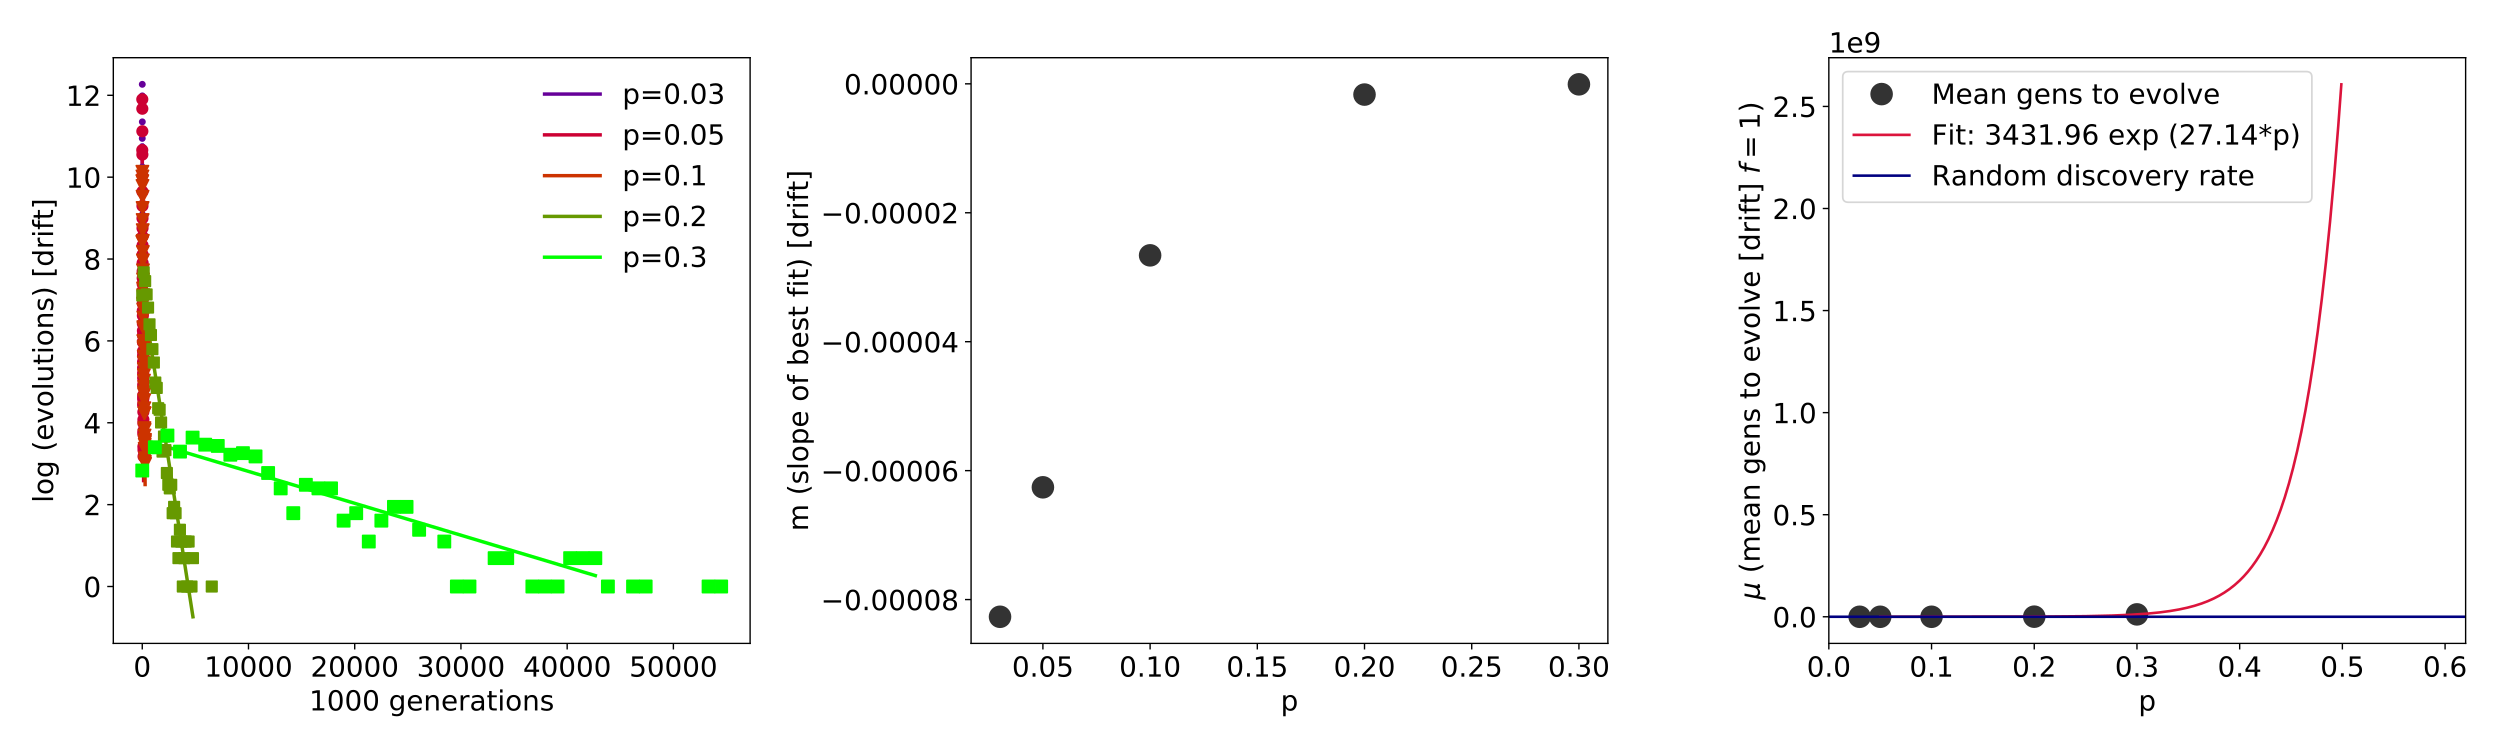 <?xml version="1.0" encoding="utf-8" standalone="no"?>
<!DOCTYPE svg PUBLIC "-//W3C//DTD SVG 1.1//EN"
  "http://www.w3.org/Graphics/SVG/1.1/DTD/svg11.dtd">
<!-- Created with matplotlib (http://matplotlib.org/) -->
<svg height="432pt" version="1.1" viewBox="0 0 1440 432" width="1440pt" xmlns="http://www.w3.org/2000/svg" xmlns:xlink="http://www.w3.org/1999/xlink">
 <defs>
  <style type="text/css">
*{stroke-linecap:butt;stroke-linejoin:round;}
  </style>
 </defs>
 <g id="figure_1">
  <g id="patch_1">
   <path d="M 0 432 
L 1440 432 
L 1440 0 
L 0 0 
z
" style="fill:#ffffff;"/>
  </g>
  <g id="axes_1">
   <g id="patch_2">
    <path d="M 65.27 370.6 
L 432.06 370.6 
L 432.06 33.24 
L 65.27 33.24 
z
" style="fill:#ffffff;"/>
   </g>
   <g id="matplotlib.axis_1">
    <g id="xtick_1">
     <g id="line2d_1">
      <defs>
       <path d="M 0 0 
L 0 3.5 
" id="ma1a5c4660f" style="stroke:#000000;stroke-width:0.8;"/>
      </defs>
      <g>
       <use style="stroke:#000000;stroke-width:0.8;" x="81.942" xlink:href="#ma1a5c4660f" y="370.6"/>
      </g>
     </g>
     <g id="text_1">
      <!-- 0 -->
      <defs>
       <path d="M 31.781 66.406 
Q 24.172 66.406 20.328 58.906 
Q 16.5 51.422 16.5 36.375 
Q 16.5 21.391 20.328 13.891 
Q 24.172 6.391 31.781 6.391 
Q 39.453 6.391 43.281 13.891 
Q 47.125 21.391 47.125 36.375 
Q 47.125 51.422 43.281 58.906 
Q 39.453 66.406 31.781 66.406 
z
M 31.781 74.219 
Q 44.047 74.219 50.516 64.516 
Q 56.984 54.828 56.984 36.375 
Q 56.984 17.969 50.516 8.266 
Q 44.047 -1.422 31.781 -1.422 
Q 19.531 -1.422 13.062 8.266 
Q 6.594 17.969 6.594 36.375 
Q 6.594 54.828 13.062 64.516 
Q 19.531 74.219 31.781 74.219 
z
" id="DejaVuSans-30"/>
      </defs>
      <g transform="translate(76.852 389.757)scale(0.16 -0.16)">
       <use xlink:href="#DejaVuSans-30"/>
      </g>
     </g>
    </g>
    <g id="xtick_2">
     <g id="line2d_2">
      <g>
       <use style="stroke:#000000;stroke-width:0.8;" x="143.129" xlink:href="#ma1a5c4660f" y="370.6"/>
      </g>
     </g>
     <g id="text_2">
      <!-- 10000 -->
      <defs>
       <path d="M 12.406 8.297 
L 28.516 8.297 
L 28.516 63.922 
L 10.984 60.406 
L 10.984 69.391 
L 28.422 72.906 
L 38.281 72.906 
L 38.281 8.297 
L 54.391 8.297 
L 54.391 0 
L 12.406 0 
z
" id="DejaVuSans-31"/>
      </defs>
      <g transform="translate(117.679 389.757)scale(0.16 -0.16)">
       <use xlink:href="#DejaVuSans-31"/>
       <use x="63.623" xlink:href="#DejaVuSans-30"/>
       <use x="127.246" xlink:href="#DejaVuSans-30"/>
       <use x="190.869" xlink:href="#DejaVuSans-30"/>
       <use x="254.492" xlink:href="#DejaVuSans-30"/>
      </g>
     </g>
    </g>
    <g id="xtick_3">
     <g id="line2d_3">
      <g>
       <use style="stroke:#000000;stroke-width:0.8;" x="204.315" xlink:href="#ma1a5c4660f" y="370.6"/>
      </g>
     </g>
     <g id="text_3">
      <!-- 20000 -->
      <defs>
       <path d="M 19.188 8.297 
L 53.609 8.297 
L 53.609 0 
L 7.328 0 
L 7.328 8.297 
Q 12.938 14.109 22.625 23.891 
Q 32.328 33.688 34.812 36.531 
Q 39.547 41.844 41.422 45.531 
Q 43.312 49.219 43.312 52.781 
Q 43.312 58.594 39.234 62.25 
Q 35.156 65.922 28.609 65.922 
Q 23.969 65.922 18.812 64.312 
Q 13.672 62.703 7.812 59.422 
L 7.812 69.391 
Q 13.766 71.781 18.938 73 
Q 24.125 74.219 28.422 74.219 
Q 39.75 74.219 46.484 68.547 
Q 53.219 62.891 53.219 53.422 
Q 53.219 48.922 51.531 44.891 
Q 49.859 40.875 45.406 35.406 
Q 44.188 33.984 37.641 27.219 
Q 31.109 20.453 19.188 8.297 
z
" id="DejaVuSans-32"/>
      </defs>
      <g transform="translate(178.865 389.757)scale(0.16 -0.16)">
       <use xlink:href="#DejaVuSans-32"/>
       <use x="63.623" xlink:href="#DejaVuSans-30"/>
       <use x="127.246" xlink:href="#DejaVuSans-30"/>
       <use x="190.869" xlink:href="#DejaVuSans-30"/>
       <use x="254.492" xlink:href="#DejaVuSans-30"/>
      </g>
     </g>
    </g>
    <g id="xtick_4">
     <g id="line2d_4">
      <g>
       <use style="stroke:#000000;stroke-width:0.8;" x="265.502" xlink:href="#ma1a5c4660f" y="370.6"/>
      </g>
     </g>
     <g id="text_4">
      <!-- 30000 -->
      <defs>
       <path d="M 40.578 39.312 
Q 47.656 37.797 51.625 33 
Q 55.609 28.219 55.609 21.188 
Q 55.609 10.406 48.188 4.484 
Q 40.766 -1.422 27.094 -1.422 
Q 22.516 -1.422 17.656 -0.516 
Q 12.797 0.391 7.625 2.203 
L 7.625 11.719 
Q 11.719 9.328 16.594 8.109 
Q 21.484 6.891 26.812 6.891 
Q 36.078 6.891 40.938 10.547 
Q 45.797 14.203 45.797 21.188 
Q 45.797 27.641 41.281 31.266 
Q 36.766 34.906 28.719 34.906 
L 20.219 34.906 
L 20.219 43.016 
L 29.109 43.016 
Q 36.375 43.016 40.234 45.922 
Q 44.094 48.828 44.094 54.297 
Q 44.094 59.906 40.109 62.906 
Q 36.141 65.922 28.719 65.922 
Q 24.656 65.922 20.016 65.031 
Q 15.375 64.156 9.812 62.312 
L 9.812 71.094 
Q 15.438 72.656 20.344 73.438 
Q 25.25 74.219 29.594 74.219 
Q 40.828 74.219 47.359 69.109 
Q 53.906 64.016 53.906 55.328 
Q 53.906 49.266 50.438 45.094 
Q 46.969 40.922 40.578 39.312 
z
" id="DejaVuSans-33"/>
      </defs>
      <g transform="translate(240.052 389.757)scale(0.16 -0.16)">
       <use xlink:href="#DejaVuSans-33"/>
       <use x="63.623" xlink:href="#DejaVuSans-30"/>
       <use x="127.246" xlink:href="#DejaVuSans-30"/>
       <use x="190.869" xlink:href="#DejaVuSans-30"/>
       <use x="254.492" xlink:href="#DejaVuSans-30"/>
      </g>
     </g>
    </g>
    <g id="xtick_5">
     <g id="line2d_5">
      <g>
       <use style="stroke:#000000;stroke-width:0.8;" x="326.689" xlink:href="#ma1a5c4660f" y="370.6"/>
      </g>
     </g>
     <g id="text_5">
      <!-- 40000 -->
      <defs>
       <path d="M 37.797 64.312 
L 12.891 25.391 
L 37.797 25.391 
z
M 35.203 72.906 
L 47.609 72.906 
L 47.609 25.391 
L 58.016 25.391 
L 58.016 17.188 
L 47.609 17.188 
L 47.609 0 
L 37.797 0 
L 37.797 17.188 
L 4.891 17.188 
L 4.891 26.703 
z
" id="DejaVuSans-34"/>
      </defs>
      <g transform="translate(301.239 389.757)scale(0.16 -0.16)">
       <use xlink:href="#DejaVuSans-34"/>
       <use x="63.623" xlink:href="#DejaVuSans-30"/>
       <use x="127.246" xlink:href="#DejaVuSans-30"/>
       <use x="190.869" xlink:href="#DejaVuSans-30"/>
       <use x="254.492" xlink:href="#DejaVuSans-30"/>
      </g>
     </g>
    </g>
    <g id="xtick_6">
     <g id="line2d_6">
      <g>
       <use style="stroke:#000000;stroke-width:0.8;" x="387.875" xlink:href="#ma1a5c4660f" y="370.6"/>
      </g>
     </g>
     <g id="text_6">
      <!-- 50000 -->
      <defs>
       <path d="M 10.797 72.906 
L 49.516 72.906 
L 49.516 64.594 
L 19.828 64.594 
L 19.828 46.734 
Q 21.969 47.469 24.109 47.828 
Q 26.266 48.188 28.422 48.188 
Q 40.625 48.188 47.75 41.5 
Q 54.891 34.812 54.891 23.391 
Q 54.891 11.625 47.562 5.094 
Q 40.234 -1.422 26.906 -1.422 
Q 22.312 -1.422 17.547 -0.641 
Q 12.797 0.141 7.719 1.703 
L 7.719 11.625 
Q 12.109 9.234 16.797 8.062 
Q 21.484 6.891 26.703 6.891 
Q 35.156 6.891 40.078 11.328 
Q 45.016 15.766 45.016 23.391 
Q 45.016 31 40.078 35.438 
Q 35.156 39.891 26.703 39.891 
Q 22.75 39.891 18.812 39.016 
Q 14.891 38.141 10.797 36.281 
z
" id="DejaVuSans-35"/>
      </defs>
      <g transform="translate(362.425 389.757)scale(0.16 -0.16)">
       <use xlink:href="#DejaVuSans-35"/>
       <use x="63.623" xlink:href="#DejaVuSans-30"/>
       <use x="127.246" xlink:href="#DejaVuSans-30"/>
       <use x="190.869" xlink:href="#DejaVuSans-30"/>
       <use x="254.492" xlink:href="#DejaVuSans-30"/>
      </g>
     </g>
    </g>
    <g id="text_7">
     <!-- 1000 generations -->
     <defs>
      <path id="DejaVuSans-20"/>
      <path d="M 45.406 27.984 
Q 45.406 37.75 41.375 43.109 
Q 37.359 48.484 30.078 48.484 
Q 22.859 48.484 18.828 43.109 
Q 14.797 37.75 14.797 27.984 
Q 14.797 18.266 18.828 12.891 
Q 22.859 7.516 30.078 7.516 
Q 37.359 7.516 41.375 12.891 
Q 45.406 18.266 45.406 27.984 
z
M 54.391 6.781 
Q 54.391 -7.172 48.188 -13.984 
Q 42 -20.797 29.203 -20.797 
Q 24.469 -20.797 20.266 -20.094 
Q 16.062 -19.391 12.109 -17.922 
L 12.109 -9.188 
Q 16.062 -11.328 19.922 -12.344 
Q 23.781 -13.375 27.781 -13.375 
Q 36.625 -13.375 41.016 -8.766 
Q 45.406 -4.156 45.406 5.172 
L 45.406 9.625 
Q 42.625 4.781 38.281 2.391 
Q 33.938 0 27.875 0 
Q 17.828 0 11.672 7.656 
Q 5.516 15.328 5.516 27.984 
Q 5.516 40.672 11.672 48.328 
Q 17.828 56 27.875 56 
Q 33.938 56 38.281 53.609 
Q 42.625 51.219 45.406 46.391 
L 45.406 54.688 
L 54.391 54.688 
z
" id="DejaVuSans-67"/>
      <path d="M 56.203 29.594 
L 56.203 25.203 
L 14.891 25.203 
Q 15.484 15.922 20.484 11.062 
Q 25.484 6.203 34.422 6.203 
Q 39.594 6.203 44.453 7.469 
Q 49.312 8.734 54.109 11.281 
L 54.109 2.781 
Q 49.266 0.734 44.188 -0.344 
Q 39.109 -1.422 33.891 -1.422 
Q 20.797 -1.422 13.156 6.188 
Q 5.516 13.812 5.516 26.812 
Q 5.516 40.234 12.766 48.109 
Q 20.016 56 32.328 56 
Q 43.359 56 49.781 48.891 
Q 56.203 41.797 56.203 29.594 
z
M 47.219 32.234 
Q 47.125 39.594 43.094 43.984 
Q 39.062 48.391 32.422 48.391 
Q 24.906 48.391 20.391 44.141 
Q 15.875 39.891 15.188 32.172 
z
" id="DejaVuSans-65"/>
      <path d="M 54.891 33.016 
L 54.891 0 
L 45.906 0 
L 45.906 32.719 
Q 45.906 40.484 42.875 44.328 
Q 39.844 48.188 33.797 48.188 
Q 26.516 48.188 22.312 43.547 
Q 18.109 38.922 18.109 30.906 
L 18.109 0 
L 9.078 0 
L 9.078 54.688 
L 18.109 54.688 
L 18.109 46.188 
Q 21.344 51.125 25.703 53.562 
Q 30.078 56 35.797 56 
Q 45.219 56 50.047 50.172 
Q 54.891 44.344 54.891 33.016 
z
" id="DejaVuSans-6e"/>
      <path d="M 41.109 46.297 
Q 39.594 47.172 37.812 47.578 
Q 36.031 48 33.891 48 
Q 26.266 48 22.188 43.047 
Q 18.109 38.094 18.109 28.812 
L 18.109 0 
L 9.078 0 
L 9.078 54.688 
L 18.109 54.688 
L 18.109 46.188 
Q 20.953 51.172 25.484 53.578 
Q 30.031 56 36.531 56 
Q 37.453 56 38.578 55.875 
Q 39.703 55.766 41.062 55.516 
z
" id="DejaVuSans-72"/>
      <path d="M 34.281 27.484 
Q 23.391 27.484 19.188 25 
Q 14.984 22.516 14.984 16.5 
Q 14.984 11.719 18.141 8.906 
Q 21.297 6.109 26.703 6.109 
Q 34.188 6.109 38.703 11.406 
Q 43.219 16.703 43.219 25.484 
L 43.219 27.484 
z
M 52.203 31.203 
L 52.203 0 
L 43.219 0 
L 43.219 8.297 
Q 40.141 3.328 35.547 0.953 
Q 30.953 -1.422 24.312 -1.422 
Q 15.922 -1.422 10.953 3.297 
Q 6 8.016 6 15.922 
Q 6 25.141 12.172 29.828 
Q 18.359 34.516 30.609 34.516 
L 43.219 34.516 
L 43.219 35.406 
Q 43.219 41.609 39.141 45 
Q 35.062 48.391 27.688 48.391 
Q 23 48.391 18.547 47.266 
Q 14.109 46.141 10.016 43.891 
L 10.016 52.203 
Q 14.938 54.109 19.578 55.047 
Q 24.219 56 28.609 56 
Q 40.484 56 46.344 49.844 
Q 52.203 43.703 52.203 31.203 
z
" id="DejaVuSans-61"/>
      <path d="M 18.312 70.219 
L 18.312 54.688 
L 36.812 54.688 
L 36.812 47.703 
L 18.312 47.703 
L 18.312 18.016 
Q 18.312 11.328 20.141 9.422 
Q 21.969 7.516 27.594 7.516 
L 36.812 7.516 
L 36.812 0 
L 27.594 0 
Q 17.188 0 13.234 3.875 
Q 9.281 7.766 9.281 18.016 
L 9.281 47.703 
L 2.688 47.703 
L 2.688 54.688 
L 9.281 54.688 
L 9.281 70.219 
z
" id="DejaVuSans-74"/>
      <path d="M 9.422 54.688 
L 18.406 54.688 
L 18.406 0 
L 9.422 0 
z
M 9.422 75.984 
L 18.406 75.984 
L 18.406 64.594 
L 9.422 64.594 
z
" id="DejaVuSans-69"/>
      <path d="M 30.609 48.391 
Q 23.391 48.391 19.188 42.75 
Q 14.984 37.109 14.984 27.297 
Q 14.984 17.484 19.156 11.844 
Q 23.344 6.203 30.609 6.203 
Q 37.797 6.203 41.984 11.859 
Q 46.188 17.531 46.188 27.297 
Q 46.188 37.016 41.984 42.703 
Q 37.797 48.391 30.609 48.391 
z
M 30.609 56 
Q 42.328 56 49.016 48.375 
Q 55.719 40.766 55.719 27.297 
Q 55.719 13.875 49.016 6.219 
Q 42.328 -1.422 30.609 -1.422 
Q 18.844 -1.422 12.172 6.219 
Q 5.516 13.875 5.516 27.297 
Q 5.516 40.766 12.172 48.375 
Q 18.844 56 30.609 56 
z
" id="DejaVuSans-6f"/>
      <path d="M 44.281 53.078 
L 44.281 44.578 
Q 40.484 46.531 36.375 47.5 
Q 32.281 48.484 27.875 48.484 
Q 21.188 48.484 17.844 46.438 
Q 14.5 44.391 14.5 40.281 
Q 14.5 37.156 16.891 35.375 
Q 19.281 33.594 26.516 31.984 
L 29.594 31.297 
Q 39.156 29.25 43.188 25.516 
Q 47.219 21.781 47.219 15.094 
Q 47.219 7.469 41.188 3.016 
Q 35.156 -1.422 24.609 -1.422 
Q 20.219 -1.422 15.453 -0.562 
Q 10.688 0.297 5.422 2 
L 5.422 11.281 
Q 10.406 8.688 15.234 7.391 
Q 20.062 6.109 24.812 6.109 
Q 31.156 6.109 34.562 8.281 
Q 37.984 10.453 37.984 14.406 
Q 37.984 18.062 35.516 20.016 
Q 33.062 21.969 24.703 23.781 
L 21.578 24.516 
Q 13.234 26.266 9.516 29.906 
Q 5.812 33.547 5.812 39.891 
Q 5.812 47.609 11.281 51.797 
Q 16.75 56 26.812 56 
Q 31.781 56 36.172 55.266 
Q 40.578 54.547 44.281 53.078 
z
" id="DejaVuSans-73"/>
     </defs>
     <g transform="translate(178.086 409.243)scale(0.16 -0.16)">
      <use xlink:href="#DejaVuSans-31"/>
      <use x="63.623" xlink:href="#DejaVuSans-30"/>
      <use x="127.246" xlink:href="#DejaVuSans-30"/>
      <use x="190.869" xlink:href="#DejaVuSans-30"/>
      <use x="254.492" xlink:href="#DejaVuSans-20"/>
      <use x="286.279" xlink:href="#DejaVuSans-67"/>
      <use x="349.756" xlink:href="#DejaVuSans-65"/>
      <use x="411.279" xlink:href="#DejaVuSans-6e"/>
      <use x="474.658" xlink:href="#DejaVuSans-65"/>
      <use x="536.182" xlink:href="#DejaVuSans-72"/>
      <use x="577.295" xlink:href="#DejaVuSans-61"/>
      <use x="638.574" xlink:href="#DejaVuSans-74"/>
      <use x="677.783" xlink:href="#DejaVuSans-69"/>
      <use x="705.566" xlink:href="#DejaVuSans-6f"/>
      <use x="766.748" xlink:href="#DejaVuSans-6e"/>
      <use x="830.127" xlink:href="#DejaVuSans-73"/>
     </g>
    </g>
   </g>
   <g id="matplotlib.axis_2">
    <g id="ytick_1">
     <g id="line2d_7">
      <defs>
       <path d="M 0 0 
L -3.5 0 
" id="m34d658be4d" style="stroke:#000000;stroke-width:0.8;"/>
      </defs>
      <g>
       <use style="stroke:#000000;stroke-width:0.8;" x="65.27" xlink:href="#m34d658be4d" y="337.829"/>
      </g>
     </g>
     <g id="text_8">
      <!-- 0 -->
      <g transform="translate(48.09 343.908)scale(0.16 -0.16)">
       <use xlink:href="#DejaVuSans-30"/>
      </g>
     </g>
    </g>
    <g id="ytick_2">
     <g id="line2d_8">
      <g>
       <use style="stroke:#000000;stroke-width:0.8;" x="65.27" xlink:href="#m34d658be4d" y="290.675"/>
      </g>
     </g>
     <g id="text_9">
      <!-- 2 -->
      <g transform="translate(48.09 296.754)scale(0.16 -0.16)">
       <use xlink:href="#DejaVuSans-32"/>
      </g>
     </g>
    </g>
    <g id="ytick_3">
     <g id="line2d_9">
      <g>
       <use style="stroke:#000000;stroke-width:0.8;" x="65.27" xlink:href="#m34d658be4d" y="243.522"/>
      </g>
     </g>
     <g id="text_10">
      <!-- 4 -->
      <g transform="translate(48.09 249.601)scale(0.16 -0.16)">
       <use xlink:href="#DejaVuSans-34"/>
      </g>
     </g>
    </g>
    <g id="ytick_4">
     <g id="line2d_10">
      <g>
       <use style="stroke:#000000;stroke-width:0.8;" x="65.27" xlink:href="#m34d658be4d" y="196.368"/>
      </g>
     </g>
     <g id="text_11">
      <!-- 6 -->
      <defs>
       <path d="M 33.016 40.375 
Q 26.375 40.375 22.484 35.828 
Q 18.609 31.297 18.609 23.391 
Q 18.609 15.531 22.484 10.953 
Q 26.375 6.391 33.016 6.391 
Q 39.656 6.391 43.531 10.953 
Q 47.406 15.531 47.406 23.391 
Q 47.406 31.297 43.531 35.828 
Q 39.656 40.375 33.016 40.375 
z
M 52.594 71.297 
L 52.594 62.312 
Q 48.875 64.062 45.094 64.984 
Q 41.312 65.922 37.594 65.922 
Q 27.828 65.922 22.672 59.328 
Q 17.531 52.734 16.797 39.406 
Q 19.672 43.656 24.016 45.922 
Q 28.375 48.188 33.594 48.188 
Q 44.578 48.188 50.953 41.516 
Q 57.328 34.859 57.328 23.391 
Q 57.328 12.156 50.688 5.359 
Q 44.047 -1.422 33.016 -1.422 
Q 20.359 -1.422 13.672 8.266 
Q 6.984 17.969 6.984 36.375 
Q 6.984 53.656 15.188 63.938 
Q 23.391 74.219 37.203 74.219 
Q 40.922 74.219 44.703 73.484 
Q 48.484 72.75 52.594 71.297 
z
" id="DejaVuSans-36"/>
      </defs>
      <g transform="translate(48.09 202.447)scale(0.16 -0.16)">
       <use xlink:href="#DejaVuSans-36"/>
      </g>
     </g>
    </g>
    <g id="ytick_5">
     <g id="line2d_11">
      <g>
       <use style="stroke:#000000;stroke-width:0.8;" x="65.27" xlink:href="#m34d658be4d" y="149.215"/>
      </g>
     </g>
     <g id="text_12">
      <!-- 8 -->
      <defs>
       <path d="M 31.781 34.625 
Q 24.75 34.625 20.719 30.859 
Q 16.703 27.094 16.703 20.516 
Q 16.703 13.922 20.719 10.156 
Q 24.75 6.391 31.781 6.391 
Q 38.812 6.391 42.859 10.172 
Q 46.922 13.969 46.922 20.516 
Q 46.922 27.094 42.891 30.859 
Q 38.875 34.625 31.781 34.625 
z
M 21.922 38.812 
Q 15.578 40.375 12.031 44.719 
Q 8.5 49.078 8.5 55.328 
Q 8.5 64.062 14.719 69.141 
Q 20.953 74.219 31.781 74.219 
Q 42.672 74.219 48.875 69.141 
Q 55.078 64.062 55.078 55.328 
Q 55.078 49.078 51.531 44.719 
Q 48 40.375 41.703 38.812 
Q 48.828 37.156 52.797 32.312 
Q 56.781 27.484 56.781 20.516 
Q 56.781 9.906 50.312 4.234 
Q 43.844 -1.422 31.781 -1.422 
Q 19.734 -1.422 13.25 4.234 
Q 6.781 9.906 6.781 20.516 
Q 6.781 27.484 10.781 32.312 
Q 14.797 37.156 21.922 38.812 
z
M 18.312 54.391 
Q 18.312 48.734 21.844 45.562 
Q 25.391 42.391 31.781 42.391 
Q 38.141 42.391 41.719 45.562 
Q 45.312 48.734 45.312 54.391 
Q 45.312 60.062 41.719 63.234 
Q 38.141 66.406 31.781 66.406 
Q 25.391 66.406 21.844 63.234 
Q 18.312 60.062 18.312 54.391 
z
" id="DejaVuSans-38"/>
      </defs>
      <g transform="translate(48.09 155.294)scale(0.16 -0.16)">
       <use xlink:href="#DejaVuSans-38"/>
      </g>
     </g>
    </g>
    <g id="ytick_6">
     <g id="line2d_12">
      <g>
       <use style="stroke:#000000;stroke-width:0.8;" x="65.27" xlink:href="#m34d658be4d" y="102.061"/>
      </g>
     </g>
     <g id="text_13">
      <!-- 10 -->
      <g transform="translate(37.91 108.14)scale(0.16 -0.16)">
       <use xlink:href="#DejaVuSans-31"/>
       <use x="63.623" xlink:href="#DejaVuSans-30"/>
      </g>
     </g>
    </g>
    <g id="ytick_7">
     <g id="line2d_13">
      <g>
       <use style="stroke:#000000;stroke-width:0.8;" x="65.27" xlink:href="#m34d658be4d" y="54.908"/>
      </g>
     </g>
     <g id="text_14">
      <!-- 12 -->
      <g transform="translate(37.91 60.986)scale(0.16 -0.16)">
       <use xlink:href="#DejaVuSans-31"/>
       <use x="63.623" xlink:href="#DejaVuSans-32"/>
      </g>
     </g>
    </g>
    <g id="text_15">
     <!-- log (evolutions) [drift] -->
     <defs>
      <path d="M 9.422 75.984 
L 18.406 75.984 
L 18.406 0 
L 9.422 0 
z
" id="DejaVuSans-6c"/>
      <path d="M 31 75.875 
Q 24.469 64.656 21.281 53.656 
Q 18.109 42.672 18.109 31.391 
Q 18.109 20.125 21.312 9.062 
Q 24.516 -2 31 -13.188 
L 23.188 -13.188 
Q 15.875 -1.703 12.234 9.375 
Q 8.594 20.453 8.594 31.391 
Q 8.594 42.281 12.203 53.312 
Q 15.828 64.359 23.188 75.875 
z
" id="DejaVuSans-28"/>
      <path d="M 2.984 54.688 
L 12.5 54.688 
L 29.594 8.797 
L 46.688 54.688 
L 56.203 54.688 
L 35.688 0 
L 23.484 0 
z
" id="DejaVuSans-76"/>
      <path d="M 8.5 21.578 
L 8.5 54.688 
L 17.484 54.688 
L 17.484 21.922 
Q 17.484 14.156 20.5 10.266 
Q 23.531 6.391 29.594 6.391 
Q 36.859 6.391 41.078 11.031 
Q 45.312 15.672 45.312 23.688 
L 45.312 54.688 
L 54.297 54.688 
L 54.297 0 
L 45.312 0 
L 45.312 8.406 
Q 42.047 3.422 37.719 1 
Q 33.406 -1.422 27.688 -1.422 
Q 18.266 -1.422 13.375 4.438 
Q 8.5 10.297 8.5 21.578 
z
M 31.109 56 
z
" id="DejaVuSans-75"/>
      <path d="M 8.016 75.875 
L 15.828 75.875 
Q 23.141 64.359 26.781 53.312 
Q 30.422 42.281 30.422 31.391 
Q 30.422 20.453 26.781 9.375 
Q 23.141 -1.703 15.828 -13.188 
L 8.016 -13.188 
Q 14.5 -2 17.703 9.062 
Q 20.906 20.125 20.906 31.391 
Q 20.906 42.672 17.703 53.656 
Q 14.5 64.656 8.016 75.875 
z
" id="DejaVuSans-29"/>
      <path d="M 8.594 75.984 
L 29.297 75.984 
L 29.297 69 
L 17.578 69 
L 17.578 -6.203 
L 29.297 -6.203 
L 29.297 -13.188 
L 8.594 -13.188 
z
" id="DejaVuSans-5b"/>
      <path d="M 45.406 46.391 
L 45.406 75.984 
L 54.391 75.984 
L 54.391 0 
L 45.406 0 
L 45.406 8.203 
Q 42.578 3.328 38.25 0.953 
Q 33.938 -1.422 27.875 -1.422 
Q 17.969 -1.422 11.734 6.484 
Q 5.516 14.406 5.516 27.297 
Q 5.516 40.188 11.734 48.094 
Q 17.969 56 27.875 56 
Q 33.938 56 38.25 53.625 
Q 42.578 51.266 45.406 46.391 
z
M 14.797 27.297 
Q 14.797 17.391 18.875 11.75 
Q 22.953 6.109 30.078 6.109 
Q 37.203 6.109 41.297 11.75 
Q 45.406 17.391 45.406 27.297 
Q 45.406 37.203 41.297 42.844 
Q 37.203 48.484 30.078 48.484 
Q 22.953 48.484 18.875 42.844 
Q 14.797 37.203 14.797 27.297 
z
" id="DejaVuSans-64"/>
      <path d="M 37.109 75.984 
L 37.109 68.5 
L 28.516 68.5 
Q 23.688 68.5 21.797 66.547 
Q 19.922 64.594 19.922 59.516 
L 19.922 54.688 
L 34.719 54.688 
L 34.719 47.703 
L 19.922 47.703 
L 19.922 0 
L 10.891 0 
L 10.891 47.703 
L 2.297 47.703 
L 2.297 54.688 
L 10.891 54.688 
L 10.891 58.5 
Q 10.891 67.625 15.141 71.797 
Q 19.391 75.984 28.609 75.984 
z
" id="DejaVuSans-66"/>
      <path d="M 30.422 75.984 
L 30.422 -13.188 
L 9.719 -13.188 
L 9.719 -6.203 
L 21.391 -6.203 
L 21.391 69 
L 9.719 69 
L 9.719 75.984 
z
" id="DejaVuSans-5d"/>
     </defs>
     <g transform="translate(30.582 289.564)rotate(-90)scale(0.16 -0.16)">
      <use xlink:href="#DejaVuSans-6c"/>
      <use x="27.783" xlink:href="#DejaVuSans-6f"/>
      <use x="88.965" xlink:href="#DejaVuSans-67"/>
      <use x="152.441" xlink:href="#DejaVuSans-20"/>
      <use x="184.229" xlink:href="#DejaVuSans-28"/>
      <use x="223.242" xlink:href="#DejaVuSans-65"/>
      <use x="284.766" xlink:href="#DejaVuSans-76"/>
      <use x="343.945" xlink:href="#DejaVuSans-6f"/>
      <use x="405.127" xlink:href="#DejaVuSans-6c"/>
      <use x="432.91" xlink:href="#DejaVuSans-75"/>
      <use x="496.289" xlink:href="#DejaVuSans-74"/>
      <use x="535.498" xlink:href="#DejaVuSans-69"/>
      <use x="563.281" xlink:href="#DejaVuSans-6f"/>
      <use x="624.463" xlink:href="#DejaVuSans-6e"/>
      <use x="687.842" xlink:href="#DejaVuSans-73"/>
      <use x="739.941" xlink:href="#DejaVuSans-29"/>
      <use x="778.955" xlink:href="#DejaVuSans-20"/>
      <use x="810.742" xlink:href="#DejaVuSans-5b"/>
      <use x="849.756" xlink:href="#DejaVuSans-64"/>
      <use x="913.232" xlink:href="#DejaVuSans-72"/>
      <use x="954.346" xlink:href="#DejaVuSans-69"/>
      <use x="982.129" xlink:href="#DejaVuSans-66"/>
      <use x="1017.318" xlink:href="#DejaVuSans-74"/>
      <use x="1056.527" xlink:href="#DejaVuSans-5d"/>
     </g>
    </g>
   </g>
   <g id="line2d_14">
    <path clip-path="url(#paf3fa85008)" d="M 81.942 83.688 
L 81.954 87.447 
L 81.966 91.207 
L 81.978 94.966 
L 81.989 98.725 
L 82.001 102.485 
L 82.013 106.244 
L 82.025 110.004 
L 82.037 113.763 
L 82.048 117.523 
L 82.06 121.282 
L 82.072 125.041 
L 82.084 128.801 
L 82.096 132.56 
L 82.108 136.32 
L 82.119 140.079 
L 82.131 143.839 
L 82.143 147.598 
L 82.155 151.357 
L 82.167 155.117 
L 82.178 158.876 
L 82.19 162.636 
L 82.202 166.395 
L 82.214 170.155 
L 82.226 173.914 
L 82.237 177.673 
L 82.249 181.433 
L 82.261 185.192 
L 82.273 188.952 
L 82.285 192.711 
L 82.296 196.471 
L 82.308 200.23 
L 82.32 203.989 
L 82.332 207.749 
L 82.344 211.508 
L 82.355 215.268 
L 82.367 219.027 
L 82.379 222.787 
L 82.391 226.546 
L 82.403 230.305 
L 82.414 234.065 
L 82.426 237.824 
L 82.438 241.584 
L 82.45 245.343 
L 82.462 249.103 
L 82.473 252.862 
L 82.485 256.621 
L 82.497 260.381 
L 82.509 264.14 
" style="fill:none;stroke:#660099;stroke-linecap:square;stroke-width:2;"/>
   </g>
   <g id="line2d_15">
    <path clip-path="url(#paf3fa85008)" d="M 81.942 90.298 
L 81.958 94.184 
L 81.974 98.069 
L 81.991 101.955 
L 82.007 105.84 
L 82.023 109.726 
L 82.039 113.611 
L 82.055 117.497 
L 82.071 121.383 
L 82.087 125.268 
L 82.103 129.154 
L 82.12 133.039 
L 82.136 136.925 
L 82.152 140.81 
L 82.168 144.696 
L 82.184 148.581 
L 82.2 152.467 
L 82.216 156.352 
L 82.232 160.238 
L 82.248 164.123 
L 82.265 168.009 
L 82.281 171.894 
L 82.297 175.78 
L 82.313 179.666 
L 82.329 183.551 
L 82.345 187.437 
L 82.361 191.322 
L 82.377 195.208 
L 82.393 199.093 
L 82.41 202.979 
L 82.426 206.864 
L 82.442 210.75 
L 82.458 214.635 
L 82.474 218.521 
L 82.49 222.406 
L 82.506 226.292 
L 82.522 230.178 
L 82.538 234.063 
L 82.555 237.949 
L 82.571 241.834 
L 82.587 245.72 
L 82.603 249.605 
L 82.619 253.491 
L 82.635 257.376 
L 82.651 261.262 
L 82.667 265.147 
L 82.683 269.033 
L 82.7 272.918 
L 82.716 276.804 
" style="fill:none;stroke:#cc0033;stroke-linecap:square;stroke-width:2;"/>
   </g>
   <g id="line2d_16">
    <path clip-path="url(#paf3fa85008)" d="M 81.942 111.195 
L 81.976 114.693 
L 82.011 118.191 
L 82.045 121.688 
L 82.079 125.186 
L 82.113 128.684 
L 82.147 132.181 
L 82.181 135.679 
L 82.215 139.177 
L 82.249 142.674 
L 82.283 146.172 
L 82.318 149.67 
L 82.352 153.167 
L 82.386 156.665 
L 82.42 160.163 
L 82.454 163.661 
L 82.488 167.158 
L 82.522 170.656 
L 82.556 174.154 
L 82.591 177.651 
L 82.625 181.149 
L 82.659 184.647 
L 82.693 188.144 
L 82.727 191.642 
L 82.761 195.14 
L 82.795 198.637 
L 82.829 202.135 
L 82.864 205.633 
L 82.898 209.13 
L 82.932 212.628 
L 82.966 216.126 
L 83 219.624 
L 83.034 223.121 
L 83.068 226.619 
L 83.102 230.117 
L 83.136 233.614 
L 83.171 237.112 
L 83.205 240.61 
L 83.239 244.107 
L 83.273 247.605 
L 83.307 251.103 
L 83.341 254.6 
L 83.375 258.098 
L 83.409 261.596 
L 83.444 265.094 
L 83.478 268.591 
L 83.512 272.089 
L 83.546 275.587 
L 83.58 279.084 
" style="fill:none;stroke:#cc3300;stroke-linecap:square;stroke-width:2;"/>
   </g>
   <g id="line2d_17">
    <path clip-path="url(#paf3fa85008)" d="M 81.942 167.692 
L 82.776 173.051 
L 83.61 178.41 
L 84.445 183.77 
L 85.279 189.129 
L 86.113 194.488 
L 86.947 199.847 
L 87.781 205.207 
L 88.615 210.566 
L 89.449 215.925 
L 90.283 221.284 
L 91.117 226.644 
L 91.952 232.003 
L 92.786 237.362 
L 93.62 242.721 
L 94.454 248.081 
L 95.288 253.44 
L 96.122 258.799 
L 96.956 264.158 
L 97.79 269.518 
L 98.624 274.877 
L 99.459 280.236 
L 100.293 285.595 
L 101.127 290.955 
L 101.961 296.314 
L 102.795 301.673 
L 103.629 307.032 
L 104.463 312.392 
L 106.131 323.11 
L 106.966 328.469 
L 108.634 339.188 
L 111.136 355.265 
" style="fill:none;stroke:#669900;stroke-linecap:square;stroke-width:2;"/>
   </g>
   <g id="line2d_18">
    <path clip-path="url(#paf3fa85008)" d="M 81.942 253.16 
L 89.191 255.337 
L 96.44 257.514 
L 103.689 259.691 
L 110.938 261.868 
L 118.186 264.046 
L 125.435 266.223 
L 132.684 268.4 
L 139.933 270.577 
L 147.182 272.754 
L 154.43 274.931 
L 161.679 277.109 
L 168.928 279.286 
L 176.177 281.463 
L 183.426 283.64 
L 190.674 285.817 
L 197.923 287.994 
L 205.172 290.172 
L 212.421 292.349 
L 219.67 294.526 
L 226.919 296.703 
L 234.167 298.88 
L 241.416 301.058 
L 255.914 305.412 
L 284.909 314.121 
L 292.158 316.298 
L 328.402 327.184 
L 335.651 329.361 
L 342.9 331.538 
" style="fill:none;stroke:#00ff00;stroke-linecap:square;stroke-width:2;"/>
   </g>
   <g id="line2d_19">
    <defs>
     <path d="M 0 1.5 
C 0.398 1.5 0.779 1.342 1.061 1.061 
C 1.342 0.779 1.5 0.398 1.5 0 
C 1.5 -0.398 1.342 -0.779 1.061 -1.061 
C 0.779 -1.342 0.398 -1.5 0 -1.5 
C -0.398 -1.5 -0.779 -1.342 -1.061 -1.061 
C -1.342 -0.779 -1.5 -0.398 -1.5 0 
C -1.5 0.398 -1.342 0.779 -1.061 1.061 
C -0.779 1.342 -0.398 1.5 0 1.5 
z
" id="mcbdb12cdd6" style="stroke:#660099;"/>
    </defs>
    <g clip-path="url(#paf3fa85008)">
     <use style="fill:#660099;stroke:#660099;" x="81.942" xlink:href="#mcbdb12cdd6" y="79.719"/>
     <use style="fill:#660099;stroke:#660099;" x="81.954" xlink:href="#mcbdb12cdd6" y="48.575"/>
     <use style="fill:#660099;stroke:#660099;" x="81.966" xlink:href="#mcbdb12cdd6" y="55.227"/>
     <use style="fill:#660099;stroke:#660099;" x="81.978" xlink:href="#mcbdb12cdd6" y="70.189"/>
     <use style="fill:#660099;stroke:#660099;" x="81.989" xlink:href="#mcbdb12cdd6" y="84.564"/>
     <use style="fill:#660099;stroke:#660099;" x="82.001" xlink:href="#mcbdb12cdd6" y="96.214"/>
     <use style="fill:#660099;stroke:#660099;" x="82.013" xlink:href="#mcbdb12cdd6" y="105.085"/>
     <use style="fill:#660099;stroke:#660099;" x="82.025" xlink:href="#mcbdb12cdd6" y="112.456"/>
     <use style="fill:#660099;stroke:#660099;" x="82.037" xlink:href="#mcbdb12cdd6" y="118.138"/>
     <use style="fill:#660099;stroke:#660099;" x="82.048" xlink:href="#mcbdb12cdd6" y="123.562"/>
     <use style="fill:#660099;stroke:#660099;" x="82.06" xlink:href="#mcbdb12cdd6" y="128.398"/>
     <use style="fill:#660099;stroke:#660099;" x="82.072" xlink:href="#mcbdb12cdd6" y="133.408"/>
     <use style="fill:#660099;stroke:#660099;" x="82.084" xlink:href="#mcbdb12cdd6" y="137.502"/>
     <use style="fill:#660099;stroke:#660099;" x="82.096" xlink:href="#mcbdb12cdd6" y="142.412"/>
     <use style="fill:#660099;stroke:#660099;" x="82.108" xlink:href="#mcbdb12cdd6" y="147.134"/>
     <use style="fill:#660099;stroke:#660099;" x="82.119" xlink:href="#mcbdb12cdd6" y="150.315"/>
     <use style="fill:#660099;stroke:#660099;" x="82.131" xlink:href="#mcbdb12cdd6" y="154.802"/>
     <use style="fill:#660099;stroke:#660099;" x="82.143" xlink:href="#mcbdb12cdd6" y="159.052"/>
     <use style="fill:#660099;stroke:#660099;" x="82.155" xlink:href="#mcbdb12cdd6" y="162.18"/>
     <use style="fill:#660099;stroke:#660099;" x="82.167" xlink:href="#mcbdb12cdd6" y="165.438"/>
     <use style="fill:#660099;stroke:#660099;" x="82.178" xlink:href="#mcbdb12cdd6" y="169.63"/>
     <use style="fill:#660099;stroke:#660099;" x="82.19" xlink:href="#mcbdb12cdd6" y="173.726"/>
     <use style="fill:#660099;stroke:#660099;" x="82.202" xlink:href="#mcbdb12cdd6" y="177.82"/>
     <use style="fill:#660099;stroke:#660099;" x="82.214" xlink:href="#mcbdb12cdd6" y="180.022"/>
     <use style="fill:#660099;stroke:#660099;" x="82.226" xlink:href="#mcbdb12cdd6" y="183.579"/>
     <use style="fill:#660099;stroke:#660099;" x="82.237" xlink:href="#mcbdb12cdd6" y="185.341"/>
     <use style="fill:#660099;stroke:#660099;" x="82.249" xlink:href="#mcbdb12cdd6" y="188.178"/>
     <use style="fill:#660099;stroke:#660099;" x="82.261" xlink:href="#mcbdb12cdd6" y="193.172"/>
     <use style="fill:#660099;stroke:#660099;" x="82.273" xlink:href="#mcbdb12cdd6" y="194.592"/>
     <use style="fill:#660099;stroke:#660099;" x="82.285" xlink:href="#mcbdb12cdd6" y="197.841"/>
     <use style="fill:#660099;stroke:#660099;" x="82.296" xlink:href="#mcbdb12cdd6" y="199.853"/>
     <use style="fill:#660099;stroke:#660099;" x="82.308" xlink:href="#mcbdb12cdd6" y="203.118"/>
     <use style="fill:#660099;stroke:#660099;" x="82.32" xlink:href="#mcbdb12cdd6" y="206.366"/>
     <use style="fill:#660099;stroke:#660099;" x="82.332" xlink:href="#mcbdb12cdd6" y="208.613"/>
     <use style="fill:#660099;stroke:#660099;" x="82.344" xlink:href="#mcbdb12cdd6" y="213.874"/>
     <use style="fill:#660099;stroke:#660099;" x="82.355" xlink:href="#mcbdb12cdd6" y="217.735"/>
     <use style="fill:#660099;stroke:#660099;" x="82.367" xlink:href="#mcbdb12cdd6" y="219.694"/>
     <use style="fill:#660099;stroke:#660099;" x="82.379" xlink:href="#mcbdb12cdd6" y="218.921"/>
     <use style="fill:#660099;stroke:#660099;" x="82.391" xlink:href="#mcbdb12cdd6" y="224.76"/>
     <use style="fill:#660099;stroke:#660099;" x="82.403" xlink:href="#mcbdb12cdd6" y="227.439"/>
     <use style="fill:#660099;stroke:#660099;" x="82.414" xlink:href="#mcbdb12cdd6" y="232.268"/>
     <use style="fill:#660099;stroke:#660099;" x="82.426" xlink:href="#mcbdb12cdd6" y="230.463"/>
     <use style="fill:#660099;stroke:#660099;" x="82.438" xlink:href="#mcbdb12cdd6" y="232.268"/>
     <use style="fill:#660099;stroke:#660099;" x="82.45" xlink:href="#mcbdb12cdd6" y="234.515"/>
     <use style="fill:#660099;stroke:#660099;" x="82.462" xlink:href="#mcbdb12cdd6" y="238.347"/>
     <use style="fill:#660099;stroke:#660099;" x="82.473" xlink:href="#mcbdb12cdd6" y="245.596"/>
     <use style="fill:#660099;stroke:#660099;" x="82.485" xlink:href="#mcbdb12cdd6" y="242.507"/>
     <use style="fill:#660099;stroke:#660099;" x="82.497" xlink:href="#mcbdb12cdd6" y="247.055"/>
     <use style="fill:#660099;stroke:#660099;" x="82.509" xlink:href="#mcbdb12cdd6" y="260.124"/>
    </g>
   </g>
   <g id="line2d_20">
    <defs>
     <path d="M 0 3 
C 0.796 3 1.559 2.684 2.121 2.121 
C 2.684 1.559 3 0.796 3 0 
C 3 -0.796 2.684 -1.559 2.121 -2.121 
C 1.559 -2.684 0.796 -3 0 -3 
C -0.796 -3 -1.559 -2.684 -2.121 -2.121 
C -2.684 -1.559 -3 -0.796 -3 0 
C -3 0.796 -2.684 1.559 -2.121 2.121 
C -1.559 2.684 -0.796 3 0 3 
z
" id="md14cb280ba" style="stroke:#cc0033;"/>
    </defs>
    <g clip-path="url(#paf3fa85008)">
     <use style="fill:#cc0033;stroke:#cc0033;" x="81.942" xlink:href="#md14cb280ba" y="86.432"/>
     <use style="fill:#cc0033;stroke:#cc0033;" x="81.958" xlink:href="#md14cb280ba" y="57.207"/>
     <use style="fill:#cc0033;stroke:#cc0033;" x="81.974" xlink:href="#md14cb280ba" y="62.627"/>
     <use style="fill:#cc0033;stroke:#cc0033;" x="81.991" xlink:href="#md14cb280ba" y="75.597"/>
     <use style="fill:#cc0033;stroke:#cc0033;" x="82.007" xlink:href="#md14cb280ba" y="89.041"/>
     <use style="fill:#cc0033;stroke:#cc0033;" x="82.023" xlink:href="#md14cb280ba" y="101.051"/>
     <use style="fill:#cc0033;stroke:#cc0033;" x="82.039" xlink:href="#md14cb280ba" y="110.375"/>
     <use style="fill:#cc0033;stroke:#cc0033;" x="82.055" xlink:href="#md14cb280ba" y="118.608"/>
     <use style="fill:#cc0033;stroke:#cc0033;" x="82.071" xlink:href="#md14cb280ba" y="125.778"/>
     <use style="fill:#cc0033;stroke:#cc0033;" x="82.087" xlink:href="#md14cb280ba" y="131.445"/>
     <use style="fill:#cc0033;stroke:#cc0033;" x="82.103" xlink:href="#md14cb280ba" y="136.246"/>
     <use style="fill:#cc0033;stroke:#cc0033;" x="82.12" xlink:href="#md14cb280ba" y="141.357"/>
     <use style="fill:#cc0033;stroke:#cc0033;" x="82.136" xlink:href="#md14cb280ba" y="146.633"/>
     <use style="fill:#cc0033;stroke:#cc0033;" x="82.152" xlink:href="#md14cb280ba" y="151.444"/>
     <use style="fill:#cc0033;stroke:#cc0033;" x="82.168" xlink:href="#md14cb280ba" y="156.217"/>
     <use style="fill:#cc0033;stroke:#cc0033;" x="82.184" xlink:href="#md14cb280ba" y="160.221"/>
     <use style="fill:#cc0033;stroke:#cc0033;" x="82.2" xlink:href="#md14cb280ba" y="163.621"/>
     <use style="fill:#cc0033;stroke:#cc0033;" x="82.216" xlink:href="#md14cb280ba" y="167.493"/>
     <use style="fill:#cc0033;stroke:#cc0033;" x="82.232" xlink:href="#md14cb280ba" y="171.549"/>
     <use style="fill:#cc0033;stroke:#cc0033;" x="82.248" xlink:href="#md14cb280ba" y="174.825"/>
     <use style="fill:#cc0033;stroke:#cc0033;" x="82.265" xlink:href="#md14cb280ba" y="178.881"/>
     <use style="fill:#cc0033;stroke:#cc0033;" x="82.281" xlink:href="#md14cb280ba" y="181.812"/>
     <use style="fill:#cc0033;stroke:#cc0033;" x="82.297" xlink:href="#md14cb280ba" y="186.428"/>
     <use style="fill:#cc0033;stroke:#cc0033;" x="82.313" xlink:href="#md14cb280ba" y="190.475"/>
     <use style="fill:#cc0033;stroke:#cc0033;" x="82.329" xlink:href="#md14cb280ba" y="193.121"/>
     <use style="fill:#cc0033;stroke:#cc0033;" x="82.345" xlink:href="#md14cb280ba" y="196.747"/>
     <use style="fill:#cc0033;stroke:#cc0033;" x="82.361" xlink:href="#md14cb280ba" y="197.227"/>
     <use style="fill:#cc0033;stroke:#cc0033;" x="82.377" xlink:href="#md14cb280ba" y="202.277"/>
     <use style="fill:#cc0033;stroke:#cc0033;" x="82.393" xlink:href="#md14cb280ba" y="204.895"/>
     <use style="fill:#cc0033;stroke:#cc0033;" x="82.41" xlink:href="#md14cb280ba" y="208.417"/>
     <use style="fill:#cc0033;stroke:#cc0033;" x="82.426" xlink:href="#md14cb280ba" y="211.874"/>
     <use style="fill:#cc0033;stroke:#cc0033;" x="82.442" xlink:href="#md14cb280ba" y="214.878"/>
     <use style="fill:#cc0033;stroke:#cc0033;" x="82.458" xlink:href="#md14cb280ba" y="217.735"/>
     <use style="fill:#cc0033;stroke:#cc0033;" x="82.474" xlink:href="#md14cb280ba" y="221.66"/>
     <use style="fill:#cc0033;stroke:#cc0033;" x="82.49" xlink:href="#md14cb280ba" y="227.659"/>
     <use style="fill:#cc0033;stroke:#cc0033;" x="82.506" xlink:href="#md14cb280ba" y="229.972"/>
     <use style="fill:#cc0033;stroke:#cc0033;" x="82.522" xlink:href="#md14cb280ba" y="232.81"/>
     <use style="fill:#cc0033;stroke:#cc0033;" x="82.538" xlink:href="#md14cb280ba" y="229.019"/>
     <use style="fill:#cc0033;stroke:#cc0033;" x="82.555" xlink:href="#md14cb280ba" y="233.365"/>
     <use style="fill:#cc0033;stroke:#cc0033;" x="82.571" xlink:href="#md14cb280ba" y="237.329"/>
     <use style="fill:#cc0033;stroke:#cc0033;" x="82.587" xlink:href="#md14cb280ba" y="243.782"/>
     <use style="fill:#cc0033;stroke:#cc0033;" x="82.603" xlink:href="#md14cb280ba" y="241.694"/>
     <use style="fill:#cc0033;stroke:#cc0033;" x="82.619" xlink:href="#md14cb280ba" y="250.275"/>
     <use style="fill:#cc0033;stroke:#cc0033;" x="82.635" xlink:href="#md14cb280ba" y="249.152"/>
     <use style="fill:#cc0033;stroke:#cc0033;" x="82.651" xlink:href="#md14cb280ba" y="248.08"/>
     <use style="fill:#cc0033;stroke:#cc0033;" x="82.667" xlink:href="#md14cb280ba" y="259.266"/>
     <use style="fill:#cc0033;stroke:#cc0033;" x="82.683" xlink:href="#md14cb280ba" y="262.901"/>
     <use style="fill:#cc0033;stroke:#cc0033;" x="82.7" xlink:href="#md14cb280ba" y="256.867"/>
     <use style="fill:#cc0033;stroke:#cc0033;" x="82.716" xlink:href="#md14cb280ba" y="257.64"/>
    </g>
   </g>
   <g id="line2d_21">
    <defs>
     <path d="M -0 3.5 
L 3.5 -3.5 
L -3.5 -3.5 
z
" id="me472ca9d80" style="stroke:#cc3300;stroke-linejoin:miter;"/>
    </defs>
    <g clip-path="url(#paf3fa85008)">
     <use style="fill:#cc3300;stroke:#cc3300;stroke-linejoin:miter;" x="81.942" xlink:href="#me472ca9d80" y="139.312"/>
     <use style="fill:#cc3300;stroke:#cc3300;stroke-linejoin:miter;" x="81.976" xlink:href="#me472ca9d80" y="104.31"/>
     <use style="fill:#cc3300;stroke:#cc3300;stroke-linejoin:miter;" x="82.011" xlink:href="#me472ca9d80" y="98.924"/>
     <use style="fill:#cc3300;stroke:#cc3300;stroke-linejoin:miter;" x="82.045" xlink:href="#me472ca9d80" y="101.603"/>
     <use style="fill:#cc3300;stroke:#cc3300;stroke-linejoin:miter;" x="82.079" xlink:href="#me472ca9d80" y="107.08"/>
     <use style="fill:#cc3300;stroke:#cc3300;stroke-linejoin:miter;" x="82.113" xlink:href="#me472ca9d80" y="113.281"/>
     <use style="fill:#cc3300;stroke:#cc3300;stroke-linejoin:miter;" x="82.147" xlink:href="#me472ca9d80" y="119.781"/>
     <use style="fill:#cc3300;stroke:#cc3300;stroke-linejoin:miter;" x="82.181" xlink:href="#me472ca9d80" y="126.713"/>
     <use style="fill:#cc3300;stroke:#cc3300;stroke-linejoin:miter;" x="82.215" xlink:href="#me472ca9d80" y="132.554"/>
     <use style="fill:#cc3300;stroke:#cc3300;stroke-linejoin:miter;" x="82.249" xlink:href="#me472ca9d80" y="138.697"/>
     <use style="fill:#cc3300;stroke:#cc3300;stroke-linejoin:miter;" x="82.283" xlink:href="#me472ca9d80" y="145.136"/>
     <use style="fill:#cc3300;stroke:#cc3300;stroke-linejoin:miter;" x="82.318" xlink:href="#me472ca9d80" y="149.945"/>
     <use style="fill:#cc3300;stroke:#cc3300;stroke-linejoin:miter;" x="82.352" xlink:href="#me472ca9d80" y="155.68"/>
     <use style="fill:#cc3300;stroke:#cc3300;stroke-linejoin:miter;" x="82.386" xlink:href="#me472ca9d80" y="160.926"/>
     <use style="fill:#cc3300;stroke:#cc3300;stroke-linejoin:miter;" x="82.42" xlink:href="#me472ca9d80" y="166.109"/>
     <use style="fill:#cc3300;stroke:#cc3300;stroke-linejoin:miter;" x="82.454" xlink:href="#me472ca9d80" y="170.028"/>
     <use style="fill:#cc3300;stroke:#cc3300;stroke-linejoin:miter;" x="82.488" xlink:href="#me472ca9d80" y="174.943"/>
     <use style="fill:#cc3300;stroke:#cc3300;stroke-linejoin:miter;" x="82.522" xlink:href="#me472ca9d80" y="178.277"/>
     <use style="fill:#cc3300;stroke:#cc3300;stroke-linejoin:miter;" x="82.556" xlink:href="#me472ca9d80" y="182.942"/>
     <use style="fill:#cc3300;stroke:#cc3300;stroke-linejoin:miter;" x="82.591" xlink:href="#me472ca9d80" y="188.385"/>
     <use style="fill:#cc3300;stroke:#cc3300;stroke-linejoin:miter;" x="82.625" xlink:href="#me472ca9d80" y="189.019"/>
     <use style="fill:#cc3300;stroke:#cc3300;stroke-linejoin:miter;" x="82.659" xlink:href="#me472ca9d80" y="196.393"/>
     <use style="fill:#cc3300;stroke:#cc3300;stroke-linejoin:miter;" x="82.693" xlink:href="#me472ca9d80" y="196.57"/>
     <use style="fill:#cc3300;stroke:#cc3300;stroke-linejoin:miter;" x="82.727" xlink:href="#me472ca9d80" y="199.785"/>
     <use style="fill:#cc3300;stroke:#cc3300;stroke-linejoin:miter;" x="82.761" xlink:href="#me472ca9d80" y="200.54"/>
     <use style="fill:#cc3300;stroke:#cc3300;stroke-linejoin:miter;" x="82.795" xlink:href="#me472ca9d80" y="205.404"/>
     <use style="fill:#cc3300;stroke:#cc3300;stroke-linejoin:miter;" x="82.829" xlink:href="#me472ca9d80" y="208.712"/>
     <use style="fill:#cc3300;stroke:#cc3300;stroke-linejoin:miter;" x="82.864" xlink:href="#me472ca9d80" y="212.561"/>
     <use style="fill:#cc3300;stroke:#cc3300;stroke-linejoin:miter;" x="82.898" xlink:href="#me472ca9d80" y="216.06"/>
     <use style="fill:#cc3300;stroke:#cc3300;stroke-linejoin:miter;" x="82.932" xlink:href="#me472ca9d80" y="219.227"/>
     <use style="fill:#cc3300;stroke:#cc3300;stroke-linejoin:miter;" x="82.966" xlink:href="#me472ca9d80" y="222.887"/>
     <use style="fill:#cc3300;stroke:#cc3300;stroke-linejoin:miter;" x="83" xlink:href="#me472ca9d80" y="225.959"/>
     <use style="fill:#cc3300;stroke:#cc3300;stroke-linejoin:miter;" x="83.034" xlink:href="#me472ca9d80" y="227.222"/>
     <use style="fill:#cc3300;stroke:#cc3300;stroke-linejoin:miter;" x="83.068" xlink:href="#me472ca9d80" y="226.582"/>
     <use style="fill:#cc3300;stroke:#cc3300;stroke-linejoin:miter;" x="83.102" xlink:href="#me472ca9d80" y="230.463"/>
     <use style="fill:#cc3300;stroke:#cc3300;stroke-linejoin:miter;" x="83.136" xlink:href="#me472ca9d80" y="235.112"/>
     <use style="fill:#cc3300;stroke:#cc3300;stroke-linejoin:miter;" x="83.171" xlink:href="#me472ca9d80" y="238.002"/>
     <use style="fill:#cc3300;stroke:#cc3300;stroke-linejoin:miter;" x="83.205" xlink:href="#me472ca9d80" y="246.558"/>
     <use style="fill:#cc3300;stroke:#cc3300;stroke-linejoin:miter;" x="83.239" xlink:href="#me472ca9d80" y="238.002"/>
     <use style="fill:#cc3300;stroke:#cc3300;stroke-linejoin:miter;" x="83.273" xlink:href="#me472ca9d80" y="250.857"/>
     <use style="fill:#cc3300;stroke:#cc3300;stroke-linejoin:miter;" x="83.307" xlink:href="#me472ca9d80" y="247.562"/>
     <use style="fill:#cc3300;stroke:#cc3300;stroke-linejoin:miter;" x="83.341" xlink:href="#me472ca9d80" y="258.439"/>
     <use style="fill:#cc3300;stroke:#cc3300;stroke-linejoin:miter;" x="83.375" xlink:href="#me472ca9d80" y="256.118"/>
     <use style="fill:#cc3300;stroke:#cc3300;stroke-linejoin:miter;" x="83.409" xlink:href="#me472ca9d80" y="254.005"/>
     <use style="fill:#cc3300;stroke:#cc3300;stroke-linejoin:miter;" x="83.444" xlink:href="#me472ca9d80" y="254.689"/>
     <use style="fill:#cc3300;stroke:#cc3300;stroke-linejoin:miter;" x="83.478" xlink:href="#me472ca9d80" y="266.049"/>
     <use style="fill:#cc3300;stroke:#cc3300;stroke-linejoin:miter;" x="83.512" xlink:href="#me472ca9d80" y="253.341"/>
     <use style="fill:#cc3300;stroke:#cc3300;stroke-linejoin:miter;" x="83.546" xlink:href="#me472ca9d80" y="263.904"/>
     <use style="fill:#cc3300;stroke:#cc3300;stroke-linejoin:miter;" x="83.58" xlink:href="#me472ca9d80" y="267.199"/>
    </g>
   </g>
   <g id="line2d_22">
    <defs>
     <path d="M -3 3 
L 3 3 
L 3 -3 
L -3 -3 
z
" id="m2239bb3521" style="stroke:#669900;stroke-linejoin:miter;"/>
    </defs>
    <g clip-path="url(#paf3fa85008)">
     <use style="fill:#669900;stroke:#669900;stroke-linejoin:miter;" x="81.942" xlink:href="#m2239bb3521" y="170.201"/>
     <use style="fill:#669900;stroke:#669900;stroke-linejoin:miter;" x="82.776" xlink:href="#m2239bb3521" y="156.832"/>
     <use style="fill:#669900;stroke:#669900;stroke-linejoin:miter;" x="83.61" xlink:href="#m2239bb3521" y="161.935"/>
     <use style="fill:#669900;stroke:#669900;stroke-linejoin:miter;" x="84.445" xlink:href="#m2239bb3521" y="169.592"/>
     <use style="fill:#669900;stroke:#669900;stroke-linejoin:miter;" x="85.279" xlink:href="#m2239bb3521" y="177.164"/>
     <use style="fill:#669900;stroke:#669900;stroke-linejoin:miter;" x="86.113" xlink:href="#m2239bb3521" y="186.814"/>
     <use style="fill:#669900;stroke:#669900;stroke-linejoin:miter;" x="86.947" xlink:href="#m2239bb3521" y="192.969"/>
     <use style="fill:#669900;stroke:#669900;stroke-linejoin:miter;" x="87.781" xlink:href="#m2239bb3521" y="201.105"/>
     <use style="fill:#669900;stroke:#669900;stroke-linejoin:miter;" x="88.615" xlink:href="#m2239bb3521" y="208.81"/>
     <use style="fill:#669900;stroke:#669900;stroke-linejoin:miter;" x="89.449" xlink:href="#m2239bb3521" y="220.332"/>
     <use style="fill:#669900;stroke:#669900;stroke-linejoin:miter;" x="90.283" xlink:href="#m2239bb3521" y="223.434"/>
     <use style="fill:#669900;stroke:#669900;stroke-linejoin:miter;" x="91.117" xlink:href="#m2239bb3521" y="235.112"/>
     <use style="fill:#669900;stroke:#669900;stroke-linejoin:miter;" x="91.952" xlink:href="#m2239bb3521" y="236.036"/>
     <use style="fill:#669900;stroke:#669900;stroke-linejoin:miter;" x="92.786" xlink:href="#m2239bb3521" y="243.349"/>
     <use style="fill:#669900;stroke:#669900;stroke-linejoin:miter;" x="93.62" xlink:href="#m2239bb3521" y="260.124"/>
     <use style="fill:#669900;stroke:#669900;stroke-linejoin:miter;" x="94.454" xlink:href="#m2239bb3521" y="251.454"/>
     <use style="fill:#669900;stroke:#669900;stroke-linejoin:miter;" x="95.288" xlink:href="#m2239bb3521" y="259.266"/>
     <use style="fill:#669900;stroke:#669900;stroke-linejoin:miter;" x="96.122" xlink:href="#m2239bb3521" y="272.46"/>
     <use style="fill:#669900;stroke:#669900;stroke-linejoin:miter;" x="96.956" xlink:href="#m2239bb3521" y="279.243"/>
     <use style="fill:#669900;stroke:#669900;stroke-linejoin:miter;" x="97.79" xlink:href="#m2239bb3521" y="281.294"/>
     <use style="fill:#669900;stroke:#669900;stroke-linejoin:miter;" x="98.624" xlink:href="#m2239bb3521" y="279.243"/>
     <use style="fill:#669900;stroke:#669900;stroke-linejoin:miter;" x="99.459" xlink:href="#m2239bb3521" y="295.585"/>
     <use style="fill:#669900;stroke:#669900;stroke-linejoin:miter;" x="100.293" xlink:href="#m2239bb3521" y="291.951"/>
     <use style="fill:#669900;stroke:#669900;stroke-linejoin:miter;" x="101.127" xlink:href="#m2239bb3521" y="295.585"/>
     <use style="fill:#669900;stroke:#669900;stroke-linejoin:miter;" x="101.961" xlink:href="#m2239bb3521" y="311.927"/>
     <use style="fill:#669900;stroke:#669900;stroke-linejoin:miter;" x="102.795" xlink:href="#m2239bb3521" y="321.487"/>
     <use style="fill:#669900;stroke:#669900;stroke-linejoin:miter;" x="103.629" xlink:href="#m2239bb3521" y="305.145"/>
     <use style="fill:#669900;stroke:#669900;stroke-linejoin:miter;" x="104.463" xlink:href="#m2239bb3521" y="311.927"/>
     <use style="fill:#669900;stroke:#669900;stroke-linejoin:miter;" x="105.297" xlink:href="#m2239bb3521" y="337.829"/>
     <use style="fill:#669900;stroke:#669900;stroke-linejoin:miter;" x="106.131" xlink:href="#m2239bb3521" y="321.487"/>
     <use style="fill:#669900;stroke:#669900;stroke-linejoin:miter;" x="106.966" xlink:href="#m2239bb3521" y="311.927"/>
     <use style="fill:#669900;stroke:#669900;stroke-linejoin:miter;" x="107.8" xlink:href="#m2239bb3521" y="337.829"/>
     <use style="fill:#669900;stroke:#669900;stroke-linejoin:miter;" x="108.634" xlink:href="#m2239bb3521" y="311.927"/>
     <use style="fill:#669900;stroke:#669900;stroke-linejoin:miter;" x="110.302" xlink:href="#m2239bb3521" y="337.829"/>
     <use style="fill:#669900;stroke:#669900;stroke-linejoin:miter;" x="111.136" xlink:href="#m2239bb3521" y="321.487"/>
     <use style="fill:#669900;stroke:#669900;stroke-linejoin:miter;" x="121.98" xlink:href="#m2239bb3521" y="337.829"/>
    </g>
   </g>
   <g id="line2d_23">
    <defs>
     <path d="M -3.5 3.5 
L 3.5 3.5 
L 3.5 -3.5 
L -3.5 -3.5 
z
" id="m75ed2dbb48" style="stroke:#00ff00;stroke-linejoin:miter;"/>
    </defs>
    <g clip-path="url(#paf3fa85008)">
     <use style="fill:#00ff00;stroke:#00ff00;stroke-linejoin:miter;" x="81.942" xlink:href="#m75ed2dbb48" y="271.031"/>
     <use style="fill:#00ff00;stroke:#00ff00;stroke-linejoin:miter;" x="89.191" xlink:href="#m75ed2dbb48" y="257.64"/>
     <use style="fill:#00ff00;stroke:#00ff00;stroke-linejoin:miter;" x="96.44" xlink:href="#m75ed2dbb48" y="250.857"/>
     <use style="fill:#00ff00;stroke:#00ff00;stroke-linejoin:miter;" x="103.689" xlink:href="#m75ed2dbb48" y="260.124"/>
     <use style="fill:#00ff00;stroke:#00ff00;stroke-linejoin:miter;" x="110.938" xlink:href="#m75ed2dbb48" y="252.066"/>
     <use style="fill:#00ff00;stroke:#00ff00;stroke-linejoin:miter;" x="118.186" xlink:href="#m75ed2dbb48" y="256.118"/>
     <use style="fill:#00ff00;stroke:#00ff00;stroke-linejoin:miter;" x="125.435" xlink:href="#m75ed2dbb48" y="256.867"/>
     <use style="fill:#00ff00;stroke:#00ff00;stroke-linejoin:miter;" x="132.684" xlink:href="#m75ed2dbb48" y="261.938"/>
     <use style="fill:#00ff00;stroke:#00ff00;stroke-linejoin:miter;" x="139.933" xlink:href="#m75ed2dbb48" y="261.013"/>
     <use style="fill:#00ff00;stroke:#00ff00;stroke-linejoin:miter;" x="147.182" xlink:href="#m75ed2dbb48" y="262.901"/>
     <use style="fill:#00ff00;stroke:#00ff00;stroke-linejoin:miter;" x="154.43" xlink:href="#m75ed2dbb48" y="272.46"/>
     <use style="fill:#00ff00;stroke:#00ff00;stroke-linejoin:miter;" x="161.679" xlink:href="#m75ed2dbb48" y="281.294"/>
     <use style="fill:#00ff00;stroke:#00ff00;stroke-linejoin:miter;" x="168.928" xlink:href="#m75ed2dbb48" y="295.585"/>
     <use style="fill:#00ff00;stroke:#00ff00;stroke-linejoin:miter;" x="176.177" xlink:href="#m75ed2dbb48" y="279.243"/>
     <use style="fill:#00ff00;stroke:#00ff00;stroke-linejoin:miter;" x="183.426" xlink:href="#m75ed2dbb48" y="281.294"/>
     <use style="fill:#00ff00;stroke:#00ff00;stroke-linejoin:miter;" x="190.674" xlink:href="#m75ed2dbb48" y="281.294"/>
     <use style="fill:#00ff00;stroke:#00ff00;stroke-linejoin:miter;" x="197.923" xlink:href="#m75ed2dbb48" y="299.884"/>
     <use style="fill:#00ff00;stroke:#00ff00;stroke-linejoin:miter;" x="205.172" xlink:href="#m75ed2dbb48" y="295.585"/>
     <use style="fill:#00ff00;stroke:#00ff00;stroke-linejoin:miter;" x="212.421" xlink:href="#m75ed2dbb48" y="311.927"/>
     <use style="fill:#00ff00;stroke:#00ff00;stroke-linejoin:miter;" x="219.67" xlink:href="#m75ed2dbb48" y="299.884"/>
     <use style="fill:#00ff00;stroke:#00ff00;stroke-linejoin:miter;" x="226.919" xlink:href="#m75ed2dbb48" y="291.951"/>
     <use style="fill:#00ff00;stroke:#00ff00;stroke-linejoin:miter;" x="234.167" xlink:href="#m75ed2dbb48" y="291.951"/>
     <use style="fill:#00ff00;stroke:#00ff00;stroke-linejoin:miter;" x="241.416" xlink:href="#m75ed2dbb48" y="305.145"/>
     <use style="fill:#00ff00;stroke:#00ff00;stroke-linejoin:miter;" x="255.914" xlink:href="#m75ed2dbb48" y="311.927"/>
     <use style="fill:#00ff00;stroke:#00ff00;stroke-linejoin:miter;" x="263.163" xlink:href="#m75ed2dbb48" y="337.829"/>
     <use style="fill:#00ff00;stroke:#00ff00;stroke-linejoin:miter;" x="270.411" xlink:href="#m75ed2dbb48" y="337.829"/>
     <use style="fill:#00ff00;stroke:#00ff00;stroke-linejoin:miter;" x="284.909" xlink:href="#m75ed2dbb48" y="321.487"/>
     <use style="fill:#00ff00;stroke:#00ff00;stroke-linejoin:miter;" x="292.158" xlink:href="#m75ed2dbb48" y="321.487"/>
     <use style="fill:#00ff00;stroke:#00ff00;stroke-linejoin:miter;" x="306.656" xlink:href="#m75ed2dbb48" y="337.829"/>
     <use style="fill:#00ff00;stroke:#00ff00;stroke-linejoin:miter;" x="313.904" xlink:href="#m75ed2dbb48" y="337.829"/>
     <use style="fill:#00ff00;stroke:#00ff00;stroke-linejoin:miter;" x="321.153" xlink:href="#m75ed2dbb48" y="337.829"/>
     <use style="fill:#00ff00;stroke:#00ff00;stroke-linejoin:miter;" x="328.402" xlink:href="#m75ed2dbb48" y="321.487"/>
     <use style="fill:#00ff00;stroke:#00ff00;stroke-linejoin:miter;" x="335.651" xlink:href="#m75ed2dbb48" y="321.487"/>
     <use style="fill:#00ff00;stroke:#00ff00;stroke-linejoin:miter;" x="342.9" xlink:href="#m75ed2dbb48" y="321.487"/>
     <use style="fill:#00ff00;stroke:#00ff00;stroke-linejoin:miter;" x="350.148" xlink:href="#m75ed2dbb48" y="337.829"/>
     <use style="fill:#00ff00;stroke:#00ff00;stroke-linejoin:miter;" x="364.646" xlink:href="#m75ed2dbb48" y="337.829"/>
     <use style="fill:#00ff00;stroke:#00ff00;stroke-linejoin:miter;" x="371.895" xlink:href="#m75ed2dbb48" y="337.829"/>
     <use style="fill:#00ff00;stroke:#00ff00;stroke-linejoin:miter;" x="408.139" xlink:href="#m75ed2dbb48" y="337.829"/>
     <use style="fill:#00ff00;stroke:#00ff00;stroke-linejoin:miter;" x="415.388" xlink:href="#m75ed2dbb48" y="337.829"/>
    </g>
   </g>
   <g id="patch_3">
    <path d="M 65.27 370.6 
L 65.27 33.24 
" style="fill:none;stroke:#000000;stroke-linecap:square;stroke-linejoin:miter;stroke-width:0.8;"/>
   </g>
   <g id="patch_4">
    <path d="M 432.06 370.6 
L 432.06 33.24 
" style="fill:none;stroke:#000000;stroke-linecap:square;stroke-linejoin:miter;stroke-width:0.8;"/>
   </g>
   <g id="patch_5">
    <path d="M 65.27 370.6 
L 432.06 370.6 
" style="fill:none;stroke:#000000;stroke-linecap:square;stroke-linejoin:miter;stroke-width:0.8;"/>
   </g>
   <g id="patch_6">
    <path d="M 65.27 33.24 
L 432.06 33.24 
" style="fill:none;stroke:#000000;stroke-linecap:square;stroke-linejoin:miter;stroke-width:0.8;"/>
   </g>
   <g id="legend_1">
    <g id="line2d_24">
     <path d="M 313.67 54.197 
L 345.67 54.197 
" style="fill:none;stroke:#660099;stroke-linecap:square;stroke-width:2;"/>
    </g>
    <g id="line2d_25"/>
    <g id="text_16">
     <!-- p=0.03 -->
     <defs>
      <path d="M 18.109 8.203 
L 18.109 -20.797 
L 9.078 -20.797 
L 9.078 54.688 
L 18.109 54.688 
L 18.109 46.391 
Q 20.953 51.266 25.266 53.625 
Q 29.594 56 35.594 56 
Q 45.562 56 51.781 48.094 
Q 58.016 40.188 58.016 27.297 
Q 58.016 14.406 51.781 6.484 
Q 45.562 -1.422 35.594 -1.422 
Q 29.594 -1.422 25.266 0.953 
Q 20.953 3.328 18.109 8.203 
z
M 48.688 27.297 
Q 48.688 37.203 44.609 42.844 
Q 40.531 48.484 33.406 48.484 
Q 26.266 48.484 22.188 42.844 
Q 18.109 37.203 18.109 27.297 
Q 18.109 17.391 22.188 11.75 
Q 26.266 6.109 33.406 6.109 
Q 40.531 6.109 44.609 11.75 
Q 48.688 17.391 48.688 27.297 
z
" id="DejaVuSans-70"/>
      <path d="M 10.594 45.406 
L 73.188 45.406 
L 73.188 37.203 
L 10.594 37.203 
z
M 10.594 25.484 
L 73.188 25.484 
L 73.188 17.188 
L 10.594 17.188 
z
" id="DejaVuSans-3d"/>
      <path d="M 10.688 12.406 
L 21 12.406 
L 21 0 
L 10.688 0 
z
" id="DejaVuSans-2e"/>
     </defs>
     <g transform="translate(358.47 59.797)scale(0.16 -0.16)">
      <use xlink:href="#DejaVuSans-70"/>
      <use x="63.477" xlink:href="#DejaVuSans-3d"/>
      <use x="147.266" xlink:href="#DejaVuSans-30"/>
      <use x="210.889" xlink:href="#DejaVuSans-2e"/>
      <use x="242.676" xlink:href="#DejaVuSans-30"/>
      <use x="306.299" xlink:href="#DejaVuSans-33"/>
     </g>
    </g>
    <g id="line2d_26">
     <path d="M 313.67 77.683 
L 345.67 77.683 
" style="fill:none;stroke:#cc0033;stroke-linecap:square;stroke-width:2;"/>
    </g>
    <g id="line2d_27"/>
    <g id="text_17">
     <!-- p=0.05 -->
     <g transform="translate(358.47 83.282)scale(0.16 -0.16)">
      <use xlink:href="#DejaVuSans-70"/>
      <use x="63.477" xlink:href="#DejaVuSans-3d"/>
      <use x="147.266" xlink:href="#DejaVuSans-30"/>
      <use x="210.889" xlink:href="#DejaVuSans-2e"/>
      <use x="242.676" xlink:href="#DejaVuSans-30"/>
      <use x="306.299" xlink:href="#DejaVuSans-35"/>
     </g>
    </g>
    <g id="line2d_28">
     <path d="M 313.67 101.168 
L 345.67 101.168 
" style="fill:none;stroke:#cc3300;stroke-linecap:square;stroke-width:2;"/>
    </g>
    <g id="line2d_29"/>
    <g id="text_18">
     <!-- p=0.1 -->
     <g transform="translate(358.47 106.767)scale(0.16 -0.16)">
      <use xlink:href="#DejaVuSans-70"/>
      <use x="63.477" xlink:href="#DejaVuSans-3d"/>
      <use x="147.266" xlink:href="#DejaVuSans-30"/>
      <use x="210.889" xlink:href="#DejaVuSans-2e"/>
      <use x="242.676" xlink:href="#DejaVuSans-31"/>
     </g>
    </g>
    <g id="line2d_30">
     <path d="M 313.67 124.653 
L 345.67 124.653 
" style="fill:none;stroke:#669900;stroke-linecap:square;stroke-width:2;"/>
    </g>
    <g id="line2d_31"/>
    <g id="text_19">
     <!-- p=0.2 -->
     <g transform="translate(358.47 130.252)scale(0.16 -0.16)">
      <use xlink:href="#DejaVuSans-70"/>
      <use x="63.477" xlink:href="#DejaVuSans-3d"/>
      <use x="147.266" xlink:href="#DejaVuSans-30"/>
      <use x="210.889" xlink:href="#DejaVuSans-2e"/>
      <use x="242.676" xlink:href="#DejaVuSans-32"/>
     </g>
    </g>
    <g id="line2d_32">
     <path d="M 313.67 148.137 
L 345.67 148.137 
" style="fill:none;stroke:#00ff00;stroke-linecap:square;stroke-width:2;"/>
    </g>
    <g id="line2d_33"/>
    <g id="text_20">
     <!-- p=0.3 -->
     <g transform="translate(358.47 153.738)scale(0.16 -0.16)">
      <use xlink:href="#DejaVuSans-70"/>
      <use x="63.477" xlink:href="#DejaVuSans-3d"/>
      <use x="147.266" xlink:href="#DejaVuSans-30"/>
      <use x="210.889" xlink:href="#DejaVuSans-2e"/>
      <use x="242.676" xlink:href="#DejaVuSans-33"/>
     </g>
    </g>
   </g>
  </g>
  <g id="axes_2">
   <g id="patch_7">
    <path d="M 559.34 370.6 
L 926.13 370.6 
L 926.13 33.24 
L 559.34 33.24 
z
" style="fill:#ffffff;"/>
   </g>
   <g id="matplotlib.axis_3">
    <g id="xtick_7">
     <g id="line2d_34">
      <g>
       <use style="stroke:#000000;stroke-width:0.8;" x="600.712" xlink:href="#ma1a5c4660f" y="370.6"/>
      </g>
     </g>
     <g id="text_21">
      <!-- 0.05 -->
      <g transform="translate(582.899 389.757)scale(0.16 -0.16)">
       <use xlink:href="#DejaVuSans-30"/>
       <use x="63.623" xlink:href="#DejaVuSans-2e"/>
       <use x="95.41" xlink:href="#DejaVuSans-30"/>
       <use x="159.033" xlink:href="#DejaVuSans-35"/>
      </g>
     </g>
    </g>
    <g id="xtick_8">
     <g id="line2d_35">
      <g>
       <use style="stroke:#000000;stroke-width:0.8;" x="662.461" xlink:href="#ma1a5c4660f" y="370.6"/>
      </g>
     </g>
     <g id="text_22">
      <!-- 0.10 -->
      <g transform="translate(644.649 389.757)scale(0.16 -0.16)">
       <use xlink:href="#DejaVuSans-30"/>
       <use x="63.623" xlink:href="#DejaVuSans-2e"/>
       <use x="95.41" xlink:href="#DejaVuSans-31"/>
       <use x="159.033" xlink:href="#DejaVuSans-30"/>
      </g>
     </g>
    </g>
    <g id="xtick_9">
     <g id="line2d_36">
      <g>
       <use style="stroke:#000000;stroke-width:0.8;" x="724.21" xlink:href="#ma1a5c4660f" y="370.6"/>
      </g>
     </g>
     <g id="text_23">
      <!-- 0.15 -->
      <g transform="translate(706.398 389.757)scale(0.16 -0.16)">
       <use xlink:href="#DejaVuSans-30"/>
       <use x="63.623" xlink:href="#DejaVuSans-2e"/>
       <use x="95.41" xlink:href="#DejaVuSans-31"/>
       <use x="159.033" xlink:href="#DejaVuSans-35"/>
      </g>
     </g>
    </g>
    <g id="xtick_10">
     <g id="line2d_37">
      <g>
       <use style="stroke:#000000;stroke-width:0.8;" x="785.959" xlink:href="#ma1a5c4660f" y="370.6"/>
      </g>
     </g>
     <g id="text_24">
      <!-- 0.20 -->
      <g transform="translate(768.147 389.757)scale(0.16 -0.16)">
       <use xlink:href="#DejaVuSans-30"/>
       <use x="63.623" xlink:href="#DejaVuSans-2e"/>
       <use x="95.41" xlink:href="#DejaVuSans-32"/>
       <use x="159.033" xlink:href="#DejaVuSans-30"/>
      </g>
     </g>
    </g>
    <g id="xtick_11">
     <g id="line2d_38">
      <g>
       <use style="stroke:#000000;stroke-width:0.8;" x="847.709" xlink:href="#ma1a5c4660f" y="370.6"/>
      </g>
     </g>
     <g id="text_25">
      <!-- 0.25 -->
      <g transform="translate(829.896 389.757)scale(0.16 -0.16)">
       <use xlink:href="#DejaVuSans-30"/>
       <use x="63.623" xlink:href="#DejaVuSans-2e"/>
       <use x="95.41" xlink:href="#DejaVuSans-32"/>
       <use x="159.033" xlink:href="#DejaVuSans-35"/>
      </g>
     </g>
    </g>
    <g id="xtick_12">
     <g id="line2d_39">
      <g>
       <use style="stroke:#000000;stroke-width:0.8;" x="909.458" xlink:href="#ma1a5c4660f" y="370.6"/>
      </g>
     </g>
     <g id="text_26">
      <!-- 0.30 -->
      <g transform="translate(891.645 389.757)scale(0.16 -0.16)">
       <use xlink:href="#DejaVuSans-30"/>
       <use x="63.623" xlink:href="#DejaVuSans-2e"/>
       <use x="95.41" xlink:href="#DejaVuSans-33"/>
       <use x="159.033" xlink:href="#DejaVuSans-30"/>
      </g>
     </g>
    </g>
    <g id="text_27">
     <!-- p -->
     <g transform="translate(737.656 409.243)scale(0.16 -0.16)">
      <use xlink:href="#DejaVuSans-70"/>
     </g>
    </g>
   </g>
   <g id="matplotlib.axis_4">
    <g id="ytick_8">
     <g id="line2d_40">
      <g>
       <use style="stroke:#000000;stroke-width:0.8;" x="559.34" xlink:href="#m34d658be4d" y="345.366"/>
      </g>
     </g>
     <g id="text_28">
      <!-- −0.00008 -->
      <defs>
       <path d="M 10.594 35.5 
L 73.188 35.5 
L 73.188 27.203 
L 10.594 27.203 
z
" id="DejaVuSans-2212"/>
      </defs>
      <g transform="translate(472.767 351.445)scale(0.16 -0.16)">
       <use xlink:href="#DejaVuSans-2212"/>
       <use x="83.789" xlink:href="#DejaVuSans-30"/>
       <use x="147.412" xlink:href="#DejaVuSans-2e"/>
       <use x="179.199" xlink:href="#DejaVuSans-30"/>
       <use x="242.822" xlink:href="#DejaVuSans-30"/>
       <use x="306.445" xlink:href="#DejaVuSans-30"/>
       <use x="370.068" xlink:href="#DejaVuSans-30"/>
       <use x="433.691" xlink:href="#DejaVuSans-38"/>
      </g>
     </g>
    </g>
    <g id="ytick_9">
     <g id="line2d_41">
      <g>
       <use style="stroke:#000000;stroke-width:0.8;" x="559.34" xlink:href="#m34d658be4d" y="271.096"/>
      </g>
     </g>
     <g id="text_29">
      <!-- −0.00006 -->
      <g transform="translate(472.767 277.174)scale(0.16 -0.16)">
       <use xlink:href="#DejaVuSans-2212"/>
       <use x="83.789" xlink:href="#DejaVuSans-30"/>
       <use x="147.412" xlink:href="#DejaVuSans-2e"/>
       <use x="179.199" xlink:href="#DejaVuSans-30"/>
       <use x="242.822" xlink:href="#DejaVuSans-30"/>
       <use x="306.445" xlink:href="#DejaVuSans-30"/>
       <use x="370.068" xlink:href="#DejaVuSans-30"/>
       <use x="433.691" xlink:href="#DejaVuSans-36"/>
      </g>
     </g>
    </g>
    <g id="ytick_10">
     <g id="line2d_42">
      <g>
       <use style="stroke:#000000;stroke-width:0.8;" x="559.34" xlink:href="#m34d658be4d" y="196.825"/>
      </g>
     </g>
     <g id="text_30">
      <!-- −0.00004 -->
      <g transform="translate(472.767 202.904)scale(0.16 -0.16)">
       <use xlink:href="#DejaVuSans-2212"/>
       <use x="83.789" xlink:href="#DejaVuSans-30"/>
       <use x="147.412" xlink:href="#DejaVuSans-2e"/>
       <use x="179.199" xlink:href="#DejaVuSans-30"/>
       <use x="242.822" xlink:href="#DejaVuSans-30"/>
       <use x="306.445" xlink:href="#DejaVuSans-30"/>
       <use x="370.068" xlink:href="#DejaVuSans-30"/>
       <use x="433.691" xlink:href="#DejaVuSans-34"/>
      </g>
     </g>
    </g>
    <g id="ytick_11">
     <g id="line2d_43">
      <g>
       <use style="stroke:#000000;stroke-width:0.8;" x="559.34" xlink:href="#m34d658be4d" y="122.555"/>
      </g>
     </g>
     <g id="text_31">
      <!-- −0.00002 -->
      <g transform="translate(472.767 128.634)scale(0.16 -0.16)">
       <use xlink:href="#DejaVuSans-2212"/>
       <use x="83.789" xlink:href="#DejaVuSans-30"/>
       <use x="147.412" xlink:href="#DejaVuSans-2e"/>
       <use x="179.199" xlink:href="#DejaVuSans-30"/>
       <use x="242.822" xlink:href="#DejaVuSans-30"/>
       <use x="306.445" xlink:href="#DejaVuSans-30"/>
       <use x="370.068" xlink:href="#DejaVuSans-30"/>
       <use x="433.691" xlink:href="#DejaVuSans-32"/>
      </g>
     </g>
    </g>
    <g id="ytick_12">
     <g id="line2d_44">
      <g>
       <use style="stroke:#000000;stroke-width:0.8;" x="559.34" xlink:href="#m34d658be4d" y="48.285"/>
      </g>
     </g>
     <g id="text_32">
      <!-- 0.00000 -->
      <g transform="translate(486.175 54.364)scale(0.16 -0.16)">
       <use xlink:href="#DejaVuSans-30"/>
       <use x="63.623" xlink:href="#DejaVuSans-2e"/>
       <use x="95.41" xlink:href="#DejaVuSans-30"/>
       <use x="159.033" xlink:href="#DejaVuSans-30"/>
       <use x="222.656" xlink:href="#DejaVuSans-30"/>
       <use x="286.279" xlink:href="#DejaVuSans-30"/>
       <use x="349.902" xlink:href="#DejaVuSans-30"/>
      </g>
     </g>
    </g>
    <g id="text_33">
     <!-- m (slope of best fit) [drift] -->
     <defs>
      <path d="M 52 44.188 
Q 55.375 50.25 60.062 53.125 
Q 64.75 56 71.094 56 
Q 79.641 56 84.281 50.016 
Q 88.922 44.047 88.922 33.016 
L 88.922 0 
L 79.891 0 
L 79.891 32.719 
Q 79.891 40.578 77.094 44.375 
Q 74.312 48.188 68.609 48.188 
Q 61.625 48.188 57.562 43.547 
Q 53.516 38.922 53.516 30.906 
L 53.516 0 
L 44.484 0 
L 44.484 32.719 
Q 44.484 40.625 41.703 44.406 
Q 38.922 48.188 33.109 48.188 
Q 26.219 48.188 22.156 43.531 
Q 18.109 38.875 18.109 30.906 
L 18.109 0 
L 9.078 0 
L 9.078 54.688 
L 18.109 54.688 
L 18.109 46.188 
Q 21.188 51.219 25.484 53.609 
Q 29.781 56 35.688 56 
Q 41.656 56 45.828 52.969 
Q 50 49.953 52 44.188 
z
" id="DejaVuSans-6d"/>
      <path d="M 48.688 27.297 
Q 48.688 37.203 44.609 42.844 
Q 40.531 48.484 33.406 48.484 
Q 26.266 48.484 22.188 42.844 
Q 18.109 37.203 18.109 27.297 
Q 18.109 17.391 22.188 11.75 
Q 26.266 6.109 33.406 6.109 
Q 40.531 6.109 44.609 11.75 
Q 48.688 17.391 48.688 27.297 
z
M 18.109 46.391 
Q 20.953 51.266 25.266 53.625 
Q 29.594 56 35.594 56 
Q 45.562 56 51.781 48.094 
Q 58.016 40.188 58.016 27.297 
Q 58.016 14.406 51.781 6.484 
Q 45.562 -1.422 35.594 -1.422 
Q 29.594 -1.422 25.266 0.953 
Q 20.953 3.328 18.109 8.203 
L 18.109 0 
L 9.078 0 
L 9.078 75.984 
L 18.109 75.984 
z
" id="DejaVuSans-62"/>
     </defs>
     <g transform="translate(465.44 305.929)rotate(-90)scale(0.16 -0.16)">
      <use xlink:href="#DejaVuSans-6d"/>
      <use x="97.412" xlink:href="#DejaVuSans-20"/>
      <use x="129.199" xlink:href="#DejaVuSans-28"/>
      <use x="168.213" xlink:href="#DejaVuSans-73"/>
      <use x="220.312" xlink:href="#DejaVuSans-6c"/>
      <use x="248.096" xlink:href="#DejaVuSans-6f"/>
      <use x="309.277" xlink:href="#DejaVuSans-70"/>
      <use x="372.754" xlink:href="#DejaVuSans-65"/>
      <use x="434.277" xlink:href="#DejaVuSans-20"/>
      <use x="466.064" xlink:href="#DejaVuSans-6f"/>
      <use x="527.246" xlink:href="#DejaVuSans-66"/>
      <use x="562.451" xlink:href="#DejaVuSans-20"/>
      <use x="594.238" xlink:href="#DejaVuSans-62"/>
      <use x="657.715" xlink:href="#DejaVuSans-65"/>
      <use x="719.238" xlink:href="#DejaVuSans-73"/>
      <use x="771.338" xlink:href="#DejaVuSans-74"/>
      <use x="810.547" xlink:href="#DejaVuSans-20"/>
      <use x="842.334" xlink:href="#DejaVuSans-66"/>
      <use x="877.539" xlink:href="#DejaVuSans-69"/>
      <use x="905.322" xlink:href="#DejaVuSans-74"/>
      <use x="944.531" xlink:href="#DejaVuSans-29"/>
      <use x="983.545" xlink:href="#DejaVuSans-20"/>
      <use x="1015.332" xlink:href="#DejaVuSans-5b"/>
      <use x="1054.346" xlink:href="#DejaVuSans-64"/>
      <use x="1117.822" xlink:href="#DejaVuSans-72"/>
      <use x="1158.936" xlink:href="#DejaVuSans-69"/>
      <use x="1186.719" xlink:href="#DejaVuSans-66"/>
      <use x="1221.908" xlink:href="#DejaVuSans-74"/>
      <use x="1261.117" xlink:href="#DejaVuSans-5d"/>
     </g>
    </g>
   </g>
   <g id="line2d_45">
    <defs>
     <path d="M 0 6 
C 1.591 6 3.117 5.368 4.243 4.243 
C 5.368 3.117 6 1.591 6 0 
C 6 -1.591 5.368 -3.117 4.243 -4.243 
C 3.117 -5.368 1.591 -6 0 -6 
C -1.591 -6 -3.117 -5.368 -4.243 -4.243 
C -5.368 -3.117 -6 -1.591 -6 0 
C -6 1.591 -5.368 3.117 -4.243 4.243 
C -3.117 5.368 -1.591 6 0 6 
z
" id="m920424e6bf" style="stroke:#333333;"/>
    </defs>
    <g clip-path="url(#p5aaaff3b17)">
     <use style="fill:#333333;stroke:#333333;" x="576.012" xlink:href="#m920424e6bf" y="355.265"/>
     <use style="fill:#333333;stroke:#333333;" x="600.712" xlink:href="#m920424e6bf" y="280.688"/>
     <use style="fill:#333333;stroke:#333333;" x="662.461" xlink:href="#m920424e6bf" y="147.078"/>
     <use style="fill:#333333;stroke:#333333;" x="785.959" xlink:href="#m920424e6bf" y="54.477"/>
     <use style="fill:#333333;stroke:#333333;" x="909.458" xlink:href="#m920424e6bf" y="48.575"/>
    </g>
   </g>
   <g id="patch_8">
    <path d="M 559.34 370.6 
L 559.34 33.24 
" style="fill:none;stroke:#000000;stroke-linecap:square;stroke-linejoin:miter;stroke-width:0.8;"/>
   </g>
   <g id="patch_9">
    <path d="M 926.13 370.6 
L 926.13 33.24 
" style="fill:none;stroke:#000000;stroke-linecap:square;stroke-linejoin:miter;stroke-width:0.8;"/>
   </g>
   <g id="patch_10">
    <path d="M 559.34 370.6 
L 926.13 370.6 
" style="fill:none;stroke:#000000;stroke-linecap:square;stroke-linejoin:miter;stroke-width:0.8;"/>
   </g>
   <g id="patch_11">
    <path d="M 559.34 33.24 
L 926.13 33.24 
" style="fill:none;stroke:#000000;stroke-linecap:square;stroke-linejoin:miter;stroke-width:0.8;"/>
   </g>
  </g>
  <g id="axes_3">
   <g id="patch_12">
    <path d="M 1053.41 370.6 
L 1420.2 370.6 
L 1420.2 33.24 
L 1053.41 33.24 
z
" style="fill:#ffffff;"/>
   </g>
   <g id="matplotlib.axis_5">
    <g id="xtick_13">
     <g id="line2d_46">
      <g>
       <use style="stroke:#000000;stroke-width:0.8;" x="1053.41" xlink:href="#ma1a5c4660f" y="370.6"/>
      </g>
     </g>
     <g id="text_34">
      <!-- 0.0 -->
      <g transform="translate(1040.688 389.757)scale(0.16 -0.16)">
       <use xlink:href="#DejaVuSans-30"/>
       <use x="63.623" xlink:href="#DejaVuSans-2e"/>
       <use x="95.41" xlink:href="#DejaVuSans-30"/>
      </g>
     </g>
    </g>
    <g id="xtick_14">
     <g id="line2d_47">
      <g>
       <use style="stroke:#000000;stroke-width:0.8;" x="1112.57" xlink:href="#ma1a5c4660f" y="370.6"/>
      </g>
     </g>
     <g id="text_35">
      <!-- 0.1 -->
      <g transform="translate(1099.847 389.757)scale(0.16 -0.16)">
       <use xlink:href="#DejaVuSans-30"/>
       <use x="63.623" xlink:href="#DejaVuSans-2e"/>
       <use x="95.41" xlink:href="#DejaVuSans-31"/>
      </g>
     </g>
    </g>
    <g id="xtick_15">
     <g id="line2d_48">
      <g>
       <use style="stroke:#000000;stroke-width:0.8;" x="1171.729" xlink:href="#ma1a5c4660f" y="370.6"/>
      </g>
     </g>
     <g id="text_36">
      <!-- 0.2 -->
      <g transform="translate(1159.007 389.757)scale(0.16 -0.16)">
       <use xlink:href="#DejaVuSans-30"/>
       <use x="63.623" xlink:href="#DejaVuSans-2e"/>
       <use x="95.41" xlink:href="#DejaVuSans-32"/>
      </g>
     </g>
    </g>
    <g id="xtick_16">
     <g id="line2d_49">
      <g>
       <use style="stroke:#000000;stroke-width:0.8;" x="1230.889" xlink:href="#ma1a5c4660f" y="370.6"/>
      </g>
     </g>
     <g id="text_37">
      <!-- 0.3 -->
      <g transform="translate(1218.167 389.757)scale(0.16 -0.16)">
       <use xlink:href="#DejaVuSans-30"/>
       <use x="63.623" xlink:href="#DejaVuSans-2e"/>
       <use x="95.41" xlink:href="#DejaVuSans-33"/>
      </g>
     </g>
    </g>
    <g id="xtick_17">
     <g id="line2d_50">
      <g>
       <use style="stroke:#000000;stroke-width:0.8;" x="1290.049" xlink:href="#ma1a5c4660f" y="370.6"/>
      </g>
     </g>
     <g id="text_38">
      <!-- 0.4 -->
      <g transform="translate(1277.326 389.757)scale(0.16 -0.16)">
       <use xlink:href="#DejaVuSans-30"/>
       <use x="63.623" xlink:href="#DejaVuSans-2e"/>
       <use x="95.41" xlink:href="#DejaVuSans-34"/>
      </g>
     </g>
    </g>
    <g id="xtick_18">
     <g id="line2d_51">
      <g>
       <use style="stroke:#000000;stroke-width:0.8;" x="1349.208" xlink:href="#ma1a5c4660f" y="370.6"/>
      </g>
     </g>
     <g id="text_39">
      <!-- 0.5 -->
      <g transform="translate(1336.486 389.757)scale(0.16 -0.16)">
       <use xlink:href="#DejaVuSans-30"/>
       <use x="63.623" xlink:href="#DejaVuSans-2e"/>
       <use x="95.41" xlink:href="#DejaVuSans-35"/>
      </g>
     </g>
    </g>
    <g id="xtick_19">
     <g id="line2d_52">
      <g>
       <use style="stroke:#000000;stroke-width:0.8;" x="1408.368" xlink:href="#ma1a5c4660f" y="370.6"/>
      </g>
     </g>
     <g id="text_40">
      <!-- 0.6 -->
      <g transform="translate(1395.646 389.757)scale(0.16 -0.16)">
       <use xlink:href="#DejaVuSans-30"/>
       <use x="63.623" xlink:href="#DejaVuSans-2e"/>
       <use x="95.41" xlink:href="#DejaVuSans-36"/>
      </g>
     </g>
    </g>
    <g id="text_41">
     <!-- p -->
     <g transform="translate(1231.726 409.243)scale(0.16 -0.16)">
      <use xlink:href="#DejaVuSans-70"/>
     </g>
    </g>
   </g>
   <g id="matplotlib.axis_6">
    <g id="ytick_13">
     <g id="line2d_53">
      <g>
       <use style="stroke:#000000;stroke-width:0.8;" x="1053.41" xlink:href="#m34d658be4d" y="355.266"/>
      </g>
     </g>
     <g id="text_42">
      <!-- 0.0 -->
      <g transform="translate(1020.965 361.345)scale(0.16 -0.16)">
       <use xlink:href="#DejaVuSans-30"/>
       <use x="63.623" xlink:href="#DejaVuSans-2e"/>
       <use x="95.41" xlink:href="#DejaVuSans-30"/>
      </g>
     </g>
    </g>
    <g id="ytick_14">
     <g id="line2d_54">
      <g>
       <use style="stroke:#000000;stroke-width:0.8;" x="1053.41" xlink:href="#m34d658be4d" y="296.471"/>
      </g>
     </g>
     <g id="text_43">
      <!-- 0.5 -->
      <g transform="translate(1020.965 302.55)scale(0.16 -0.16)">
       <use xlink:href="#DejaVuSans-30"/>
       <use x="63.623" xlink:href="#DejaVuSans-2e"/>
       <use x="95.41" xlink:href="#DejaVuSans-35"/>
      </g>
     </g>
    </g>
    <g id="ytick_15">
     <g id="line2d_55">
      <g>
       <use style="stroke:#000000;stroke-width:0.8;" x="1053.41" xlink:href="#m34d658be4d" y="237.676"/>
      </g>
     </g>
     <g id="text_44">
      <!-- 1.0 -->
      <g transform="translate(1020.965 243.754)scale(0.16 -0.16)">
       <use xlink:href="#DejaVuSans-31"/>
       <use x="63.623" xlink:href="#DejaVuSans-2e"/>
       <use x="95.41" xlink:href="#DejaVuSans-30"/>
      </g>
     </g>
    </g>
    <g id="ytick_16">
     <g id="line2d_56">
      <g>
       <use style="stroke:#000000;stroke-width:0.8;" x="1053.41" xlink:href="#m34d658be4d" y="178.88"/>
      </g>
     </g>
     <g id="text_45">
      <!-- 1.5 -->
      <g transform="translate(1020.965 184.959)scale(0.16 -0.16)">
       <use xlink:href="#DejaVuSans-31"/>
       <use x="63.623" xlink:href="#DejaVuSans-2e"/>
       <use x="95.41" xlink:href="#DejaVuSans-35"/>
      </g>
     </g>
    </g>
    <g id="ytick_17">
     <g id="line2d_57">
      <g>
       <use style="stroke:#000000;stroke-width:0.8;" x="1053.41" xlink:href="#m34d658be4d" y="120.085"/>
      </g>
     </g>
     <g id="text_46">
      <!-- 2.0 -->
      <g transform="translate(1020.965 126.164)scale(0.16 -0.16)">
       <use xlink:href="#DejaVuSans-32"/>
       <use x="63.623" xlink:href="#DejaVuSans-2e"/>
       <use x="95.41" xlink:href="#DejaVuSans-30"/>
      </g>
     </g>
    </g>
    <g id="ytick_18">
     <g id="line2d_58">
      <g>
       <use style="stroke:#000000;stroke-width:0.8;" x="1053.41" xlink:href="#m34d658be4d" y="61.289"/>
      </g>
     </g>
     <g id="text_47">
      <!-- 2.5 -->
      <g transform="translate(1020.965 67.368)scale(0.16 -0.16)">
       <use xlink:href="#DejaVuSans-32"/>
       <use x="63.623" xlink:href="#DejaVuSans-2e"/>
       <use x="95.41" xlink:href="#DejaVuSans-35"/>
      </g>
     </g>
    </g>
    <g id="text_48">
     <!-- $\mu$ (mean gens to evolve [drift] $f=1$) -->
     <defs>
      <path d="M -1.312 -20.797 
L 13.375 54.688 
L 22.406 54.688 
L 15.766 20.656 
Q 15.578 19.625 15.422 18.359 
Q 15.281 17.094 15.281 15.828 
Q 15.281 11.281 18.141 8.828 
Q 21 6.391 26.312 6.391 
Q 33.547 6.391 37.984 10.484 
Q 42.438 14.594 44 22.797 
L 50.203 54.688 
L 59.188 54.688 
L 51.031 12.641 
Q 50.828 11.719 50.75 11.031 
Q 50.688 10.359 50.688 9.812 
Q 50.688 8.297 51.297 7.594 
Q 51.906 6.891 53.219 6.891 
Q 53.719 6.891 54.562 7.125 
Q 55.422 7.375 56.984 8.016 
L 55.609 0.781 
Q 53.469 -0.297 51.516 -0.859 
Q 49.562 -1.422 47.703 -1.422 
Q 44.484 -1.422 42.656 0.625 
Q 40.828 2.688 40.828 6.297 
Q 38.094 2.391 34.297 0.484 
Q 30.516 -1.422 25.391 -1.422 
Q 20.844 -1.422 17.453 0.672 
Q 14.062 2.781 12.984 6.203 
L 7.719 -20.797 
z
" id="DejaVuSans-Oblique-3bc"/>
      <path d="M 47.797 75.984 
L 46.391 68.5 
L 37.797 68.5 
Q 32.906 68.5 30.688 66.578 
Q 28.469 64.656 27.391 59.516 
L 26.422 54.688 
L 41.219 54.688 
L 39.891 47.703 
L 25.094 47.703 
L 15.828 0 
L 6.781 0 
L 16.109 47.703 
L 7.516 47.703 
L 8.797 54.688 
L 17.391 54.688 
L 18.109 58.5 
Q 19.969 68.172 24.625 72.078 
Q 29.297 75.984 39.312 75.984 
z
" id="DejaVuSans-Oblique-66"/>
     </defs>
     <g transform="translate(1013.605 345.44)rotate(-90)scale(0.16 -0.16)">
      <use transform="translate(0 0.016)" xlink:href="#DejaVuSans-Oblique-3bc"/>
      <use transform="translate(63.623 0.016)" xlink:href="#DejaVuSans-20"/>
      <use transform="translate(95.41 0.016)" xlink:href="#DejaVuSans-28"/>
      <use transform="translate(134.424 0.016)" xlink:href="#DejaVuSans-6d"/>
      <use transform="translate(231.836 0.016)" xlink:href="#DejaVuSans-65"/>
      <use transform="translate(293.359 0.016)" xlink:href="#DejaVuSans-61"/>
      <use transform="translate(354.639 0.016)" xlink:href="#DejaVuSans-6e"/>
      <use transform="translate(418.018 0.016)" xlink:href="#DejaVuSans-20"/>
      <use transform="translate(449.805 0.016)" xlink:href="#DejaVuSans-67"/>
      <use transform="translate(513.281 0.016)" xlink:href="#DejaVuSans-65"/>
      <use transform="translate(574.805 0.016)" xlink:href="#DejaVuSans-6e"/>
      <use transform="translate(638.184 0.016)" xlink:href="#DejaVuSans-73"/>
      <use transform="translate(690.283 0.016)" xlink:href="#DejaVuSans-20"/>
      <use transform="translate(722.07 0.016)" xlink:href="#DejaVuSans-74"/>
      <use transform="translate(761.279 0.016)" xlink:href="#DejaVuSans-6f"/>
      <use transform="translate(822.461 0.016)" xlink:href="#DejaVuSans-20"/>
      <use transform="translate(854.248 0.016)" xlink:href="#DejaVuSans-65"/>
      <use transform="translate(915.771 0.016)" xlink:href="#DejaVuSans-76"/>
      <use transform="translate(974.951 0.016)" xlink:href="#DejaVuSans-6f"/>
      <use transform="translate(1036.133 0.016)" xlink:href="#DejaVuSans-6c"/>
      <use transform="translate(1063.916 0.016)" xlink:href="#DejaVuSans-76"/>
      <use transform="translate(1123.096 0.016)" xlink:href="#DejaVuSans-65"/>
      <use transform="translate(1184.619 0.016)" xlink:href="#DejaVuSans-20"/>
      <use transform="translate(1216.406 0.016)" xlink:href="#DejaVuSans-5b"/>
      <use transform="translate(1255.42 0.016)" xlink:href="#DejaVuSans-64"/>
      <use transform="translate(1318.896 0.016)" xlink:href="#DejaVuSans-72"/>
      <use transform="translate(1360.01 0.016)" xlink:href="#DejaVuSans-69"/>
      <use transform="translate(1387.793 0.016)" xlink:href="#DejaVuSans-66"/>
      <use transform="translate(1422.998 0.016)" xlink:href="#DejaVuSans-74"/>
      <use transform="translate(1462.207 0.016)" xlink:href="#DejaVuSans-5d"/>
      <use transform="translate(1501.221 0.016)" xlink:href="#DejaVuSans-20"/>
      <use transform="translate(1533.008 0.016)" xlink:href="#DejaVuSans-Oblique-66"/>
      <use transform="translate(1587.695 0.016)" xlink:href="#DejaVuSans-3d"/>
      <use transform="translate(1690.967 0.016)" xlink:href="#DejaVuSans-31"/>
      <use transform="translate(1754.59 0.016)" xlink:href="#DejaVuSans-29"/>
     </g>
    </g>
    <g id="text_49">
     <!-- 1e9 -->
     <defs>
      <path d="M 10.984 1.516 
L 10.984 10.5 
Q 14.703 8.734 18.5 7.812 
Q 22.312 6.891 25.984 6.891 
Q 35.75 6.891 40.891 13.453 
Q 46.047 20.016 46.781 33.406 
Q 43.953 29.203 39.594 26.953 
Q 35.25 24.703 29.984 24.703 
Q 19.047 24.703 12.672 31.312 
Q 6.297 37.938 6.297 49.422 
Q 6.297 60.641 12.938 67.422 
Q 19.578 74.219 30.609 74.219 
Q 43.266 74.219 49.922 64.516 
Q 56.594 54.828 56.594 36.375 
Q 56.594 19.141 48.406 8.859 
Q 40.234 -1.422 26.422 -1.422 
Q 22.703 -1.422 18.891 -0.688 
Q 15.094 0.047 10.984 1.516 
z
M 30.609 32.422 
Q 37.25 32.422 41.125 36.953 
Q 45.016 41.5 45.016 49.422 
Q 45.016 57.281 41.125 61.844 
Q 37.25 66.406 30.609 66.406 
Q 23.969 66.406 20.094 61.844 
Q 16.219 57.281 16.219 49.422 
Q 16.219 41.5 20.094 36.953 
Q 23.969 32.422 30.609 32.422 
z
" id="DejaVuSans-39"/>
     </defs>
     <g transform="translate(1053.41 30.24)scale(0.16 -0.16)">
      <use xlink:href="#DejaVuSans-31"/>
      <use x="63.623" xlink:href="#DejaVuSans-65"/>
      <use x="125.146" xlink:href="#DejaVuSans-39"/>
     </g>
    </g>
   </g>
   <g id="line2d_59">
    <g clip-path="url(#p27b883e2f2)">
     <use style="fill:#333333;stroke:#333333;" x="1071.158" xlink:href="#m920424e6bf" y="355.265"/>
     <use style="fill:#333333;stroke:#333333;" x="1082.99" xlink:href="#m920424e6bf" y="355.265"/>
     <use style="fill:#333333;stroke:#333333;" x="1112.57" xlink:href="#m920424e6bf" y="355.262"/>
     <use style="fill:#333333;stroke:#333333;" x="1171.729" xlink:href="#m920424e6bf" y="355.205"/>
     <use style="fill:#333333;stroke:#333333;" x="1230.889" xlink:href="#m920424e6bf" y="353.881"/>
    </g>
   </g>
   <g id="line2d_60">
    <path clip-path="url(#p27b883e2f2)" d="M 1082.99 355.265 
L 1177.054 355.149 
L 1201.309 354.91 
L 1216.691 354.544 
L 1227.931 354.057 
L 1236.805 353.449 
L 1243.904 352.75 
L 1249.82 351.966 
L 1255.145 351.053 
L 1259.877 350.031 
L 1264.018 348.936 
L 1268.16 347.612 
L 1271.709 346.258 
L 1275.259 344.665 
L 1278.217 343.125 
L 1281.175 341.361 
L 1284.133 339.34 
L 1287.091 337.025 
L 1290.049 334.375 
L 1292.415 331.979 
L 1294.781 329.309 
L 1297.148 326.333 
L 1299.514 323.016 
L 1301.881 319.318 
L 1304.247 315.197 
L 1306.613 310.602 
L 1308.98 305.481 
L 1311.346 299.773 
L 1313.713 293.411 
L 1316.079 286.319 
L 1318.445 278.413 
L 1320.812 269.602 
L 1323.178 259.78 
L 1325.545 248.832 
L 1327.911 236.629 
L 1330.277 223.026 
L 1332.644 207.864 
L 1335.01 190.964 
L 1337.376 172.126 
L 1339.743 151.128 
L 1342.109 127.722 
L 1344.476 101.633 
L 1346.842 72.553 
L 1348.617 48.575 
L 1348.617 48.575 
" style="fill:none;stroke:#dc143c;stroke-linecap:square;stroke-width:1.5;"/>
   </g>
   <g id="line2d_61">
    <path clip-path="url(#p27b883e2f2)" d="M 1053.41 355.258 
L 1441 355.258 
" style="fill:none;stroke:#000080;stroke-linecap:square;stroke-width:1.5;"/>
   </g>
   <g id="patch_13">
    <path d="M 1053.41 370.6 
L 1053.41 33.24 
" style="fill:none;stroke:#000000;stroke-linecap:square;stroke-linejoin:miter;stroke-width:0.8;"/>
   </g>
   <g id="patch_14">
    <path d="M 1420.2 370.6 
L 1420.2 33.24 
" style="fill:none;stroke:#000000;stroke-linecap:square;stroke-linejoin:miter;stroke-width:0.8;"/>
   </g>
   <g id="patch_15">
    <path d="M 1053.41 370.6 
L 1420.2 370.6 
" style="fill:none;stroke:#000000;stroke-linecap:square;stroke-linejoin:miter;stroke-width:0.8;"/>
   </g>
   <g id="patch_16">
    <path d="M 1053.41 33.24 
L 1420.2 33.24 
" style="fill:none;stroke:#000000;stroke-linecap:square;stroke-linejoin:miter;stroke-width:0.8;"/>
   </g>
   <g id="legend_2">
    <g id="patch_17">
     <path d="M 1064.61 116.495 
L 1328.44 116.495 
Q 1331.64 116.495 1331.64 113.295 
L 1331.64 44.44 
Q 1331.64 41.24 1328.44 41.24 
L 1064.61 41.24 
Q 1061.41 41.24 1061.41 44.44 
L 1061.41 113.295 
Q 1061.41 116.495 1064.61 116.495 
z
" style="fill:#ffffff;opacity:0.8;stroke:#cccccc;stroke-linejoin:miter;"/>
    </g>
    <g id="line2d_62"/>
    <g id="line2d_63">
     <g>
      <use style="fill:#333333;stroke:#333333;" x="1083.81" xlink:href="#m920424e6bf" y="54.197"/>
     </g>
    </g>
    <g id="text_50">
     <!-- Mean gens to evolve -->
     <defs>
      <path d="M 9.812 72.906 
L 24.516 72.906 
L 43.109 23.297 
L 61.812 72.906 
L 76.516 72.906 
L 76.516 0 
L 66.891 0 
L 66.891 64.016 
L 48.094 14.016 
L 38.188 14.016 
L 19.391 64.016 
L 19.391 0 
L 9.812 0 
z
" id="DejaVuSans-4d"/>
     </defs>
     <g transform="translate(1112.61 59.797)scale(0.16 -0.16)">
      <use xlink:href="#DejaVuSans-4d"/>
      <use x="86.279" xlink:href="#DejaVuSans-65"/>
      <use x="147.803" xlink:href="#DejaVuSans-61"/>
      <use x="209.082" xlink:href="#DejaVuSans-6e"/>
      <use x="272.461" xlink:href="#DejaVuSans-20"/>
      <use x="304.248" xlink:href="#DejaVuSans-67"/>
      <use x="367.725" xlink:href="#DejaVuSans-65"/>
      <use x="429.248" xlink:href="#DejaVuSans-6e"/>
      <use x="492.627" xlink:href="#DejaVuSans-73"/>
      <use x="544.727" xlink:href="#DejaVuSans-20"/>
      <use x="576.514" xlink:href="#DejaVuSans-74"/>
      <use x="615.723" xlink:href="#DejaVuSans-6f"/>
      <use x="676.904" xlink:href="#DejaVuSans-20"/>
      <use x="708.691" xlink:href="#DejaVuSans-65"/>
      <use x="770.215" xlink:href="#DejaVuSans-76"/>
      <use x="829.395" xlink:href="#DejaVuSans-6f"/>
      <use x="890.576" xlink:href="#DejaVuSans-6c"/>
      <use x="918.359" xlink:href="#DejaVuSans-76"/>
      <use x="977.539" xlink:href="#DejaVuSans-65"/>
     </g>
    </g>
    <g id="line2d_64">
     <path d="M 1067.81 77.683 
L 1099.81 77.683 
" style="fill:none;stroke:#dc143c;stroke-linecap:square;stroke-width:1.5;"/>
    </g>
    <g id="line2d_65"/>
    <g id="text_51">
     <!-- Fit: 3431.96 exp (27.14*p) -->
     <defs>
      <path d="M 9.812 72.906 
L 51.703 72.906 
L 51.703 64.594 
L 19.672 64.594 
L 19.672 43.109 
L 48.578 43.109 
L 48.578 34.812 
L 19.672 34.812 
L 19.672 0 
L 9.812 0 
z
" id="DejaVuSans-46"/>
      <path d="M 11.719 12.406 
L 22.016 12.406 
L 22.016 0 
L 11.719 0 
z
M 11.719 51.703 
L 22.016 51.703 
L 22.016 39.312 
L 11.719 39.312 
z
" id="DejaVuSans-3a"/>
      <path d="M 54.891 54.688 
L 35.109 28.078 
L 55.906 0 
L 45.312 0 
L 29.391 21.484 
L 13.484 0 
L 2.875 0 
L 24.125 28.609 
L 4.688 54.688 
L 15.281 54.688 
L 29.781 35.203 
L 44.281 54.688 
z
" id="DejaVuSans-78"/>
      <path d="M 8.203 72.906 
L 55.078 72.906 
L 55.078 68.703 
L 28.609 0 
L 18.312 0 
L 43.219 64.594 
L 8.203 64.594 
z
" id="DejaVuSans-37"/>
      <path d="M 47.016 60.891 
L 29.5 51.422 
L 47.016 41.891 
L 44.188 37.109 
L 27.781 47.016 
L 27.781 28.609 
L 22.219 28.609 
L 22.219 47.016 
L 5.812 37.109 
L 2.984 41.891 
L 20.516 51.422 
L 2.984 60.891 
L 5.812 65.719 
L 22.219 55.812 
L 22.219 74.219 
L 27.781 74.219 
L 27.781 55.812 
L 44.188 65.719 
z
" id="DejaVuSans-2a"/>
     </defs>
     <g transform="translate(1112.61 83.282)scale(0.16 -0.16)">
      <use xlink:href="#DejaVuSans-46"/>
      <use x="57.41" xlink:href="#DejaVuSans-69"/>
      <use x="85.193" xlink:href="#DejaVuSans-74"/>
      <use x="124.402" xlink:href="#DejaVuSans-3a"/>
      <use x="158.094" xlink:href="#DejaVuSans-20"/>
      <use x="189.881" xlink:href="#DejaVuSans-33"/>
      <use x="253.504" xlink:href="#DejaVuSans-34"/>
      <use x="317.127" xlink:href="#DejaVuSans-33"/>
      <use x="380.75" xlink:href="#DejaVuSans-31"/>
      <use x="444.373" xlink:href="#DejaVuSans-2e"/>
      <use x="476.16" xlink:href="#DejaVuSans-39"/>
      <use x="539.783" xlink:href="#DejaVuSans-36"/>
      <use x="603.406" xlink:href="#DejaVuSans-20"/>
      <use x="635.193" xlink:href="#DejaVuSans-65"/>
      <use x="696.701" xlink:href="#DejaVuSans-78"/>
      <use x="755.881" xlink:href="#DejaVuSans-70"/>
      <use x="819.357" xlink:href="#DejaVuSans-20"/>
      <use x="851.145" xlink:href="#DejaVuSans-28"/>
      <use x="890.158" xlink:href="#DejaVuSans-32"/>
      <use x="953.781" xlink:href="#DejaVuSans-37"/>
      <use x="1017.404" xlink:href="#DejaVuSans-2e"/>
      <use x="1049.191" xlink:href="#DejaVuSans-31"/>
      <use x="1112.814" xlink:href="#DejaVuSans-34"/>
      <use x="1176.438" xlink:href="#DejaVuSans-2a"/>
      <use x="1226.438" xlink:href="#DejaVuSans-70"/>
      <use x="1289.914" xlink:href="#DejaVuSans-29"/>
     </g>
    </g>
    <g id="line2d_66">
     <path d="M 1067.81 101.168 
L 1099.81 101.168 
" style="fill:none;stroke:#000080;stroke-linecap:square;stroke-width:1.5;"/>
    </g>
    <g id="line2d_67"/>
    <g id="text_52">
     <!-- Random discovery rate -->
     <defs>
      <path d="M 44.391 34.188 
Q 47.562 33.109 50.562 29.594 
Q 53.562 26.078 56.594 19.922 
L 66.609 0 
L 56 0 
L 46.688 18.703 
Q 43.062 26.031 39.672 28.422 
Q 36.281 30.812 30.422 30.812 
L 19.672 30.812 
L 19.672 0 
L 9.812 0 
L 9.812 72.906 
L 32.078 72.906 
Q 44.578 72.906 50.734 67.672 
Q 56.891 62.453 56.891 51.906 
Q 56.891 45.016 53.688 40.469 
Q 50.484 35.938 44.391 34.188 
z
M 19.672 64.797 
L 19.672 38.922 
L 32.078 38.922 
Q 39.203 38.922 42.844 42.219 
Q 46.484 45.516 46.484 51.906 
Q 46.484 58.297 42.844 61.547 
Q 39.203 64.797 32.078 64.797 
z
" id="DejaVuSans-52"/>
      <path d="M 48.781 52.594 
L 48.781 44.188 
Q 44.969 46.297 41.141 47.344 
Q 37.312 48.391 33.406 48.391 
Q 24.656 48.391 19.812 42.844 
Q 14.984 37.312 14.984 27.297 
Q 14.984 17.281 19.812 11.734 
Q 24.656 6.203 33.406 6.203 
Q 37.312 6.203 41.141 7.25 
Q 44.969 8.297 48.781 10.406 
L 48.781 2.094 
Q 45.016 0.344 40.984 -0.531 
Q 36.969 -1.422 32.422 -1.422 
Q 20.062 -1.422 12.781 6.344 
Q 5.516 14.109 5.516 27.297 
Q 5.516 40.672 12.859 48.328 
Q 20.219 56 33.016 56 
Q 37.156 56 41.109 55.141 
Q 45.062 54.297 48.781 52.594 
z
" id="DejaVuSans-63"/>
      <path d="M 32.172 -5.078 
Q 28.375 -14.844 24.75 -17.812 
Q 21.141 -20.797 15.094 -20.797 
L 7.906 -20.797 
L 7.906 -13.281 
L 13.188 -13.281 
Q 16.891 -13.281 18.938 -11.516 
Q 21 -9.766 23.484 -3.219 
L 25.094 0.875 
L 2.984 54.688 
L 12.5 54.688 
L 29.594 11.922 
L 46.688 54.688 
L 56.203 54.688 
z
" id="DejaVuSans-79"/>
     </defs>
     <g transform="translate(1112.61 106.767)scale(0.16 -0.16)">
      <use xlink:href="#DejaVuSans-52"/>
      <use x="69.451" xlink:href="#DejaVuSans-61"/>
      <use x="130.73" xlink:href="#DejaVuSans-6e"/>
      <use x="194.109" xlink:href="#DejaVuSans-64"/>
      <use x="257.586" xlink:href="#DejaVuSans-6f"/>
      <use x="318.768" xlink:href="#DejaVuSans-6d"/>
      <use x="416.18" xlink:href="#DejaVuSans-20"/>
      <use x="447.967" xlink:href="#DejaVuSans-64"/>
      <use x="511.443" xlink:href="#DejaVuSans-69"/>
      <use x="539.227" xlink:href="#DejaVuSans-73"/>
      <use x="591.326" xlink:href="#DejaVuSans-63"/>
      <use x="646.307" xlink:href="#DejaVuSans-6f"/>
      <use x="707.488" xlink:href="#DejaVuSans-76"/>
      <use x="766.668" xlink:href="#DejaVuSans-65"/>
      <use x="828.191" xlink:href="#DejaVuSans-72"/>
      <use x="869.305" xlink:href="#DejaVuSans-79"/>
      <use x="928.484" xlink:href="#DejaVuSans-20"/>
      <use x="960.271" xlink:href="#DejaVuSans-72"/>
      <use x="1001.385" xlink:href="#DejaVuSans-61"/>
      <use x="1062.664" xlink:href="#DejaVuSans-74"/>
      <use x="1101.873" xlink:href="#DejaVuSans-65"/>
     </g>
    </g>
   </g>
  </g>
 </g>
 <defs>
  <clipPath id="paf3fa85008">
   <rect height="337.36" width="366.79" x="65.27" y="33.24"/>
  </clipPath>
  <clipPath id="p5aaaff3b17">
   <rect height="337.36" width="366.79" x="559.34" y="33.24"/>
  </clipPath>
  <clipPath id="p27b883e2f2">
   <rect height="337.36" width="366.79" x="1053.41" y="33.24"/>
  </clipPath>
 </defs>
</svg>
